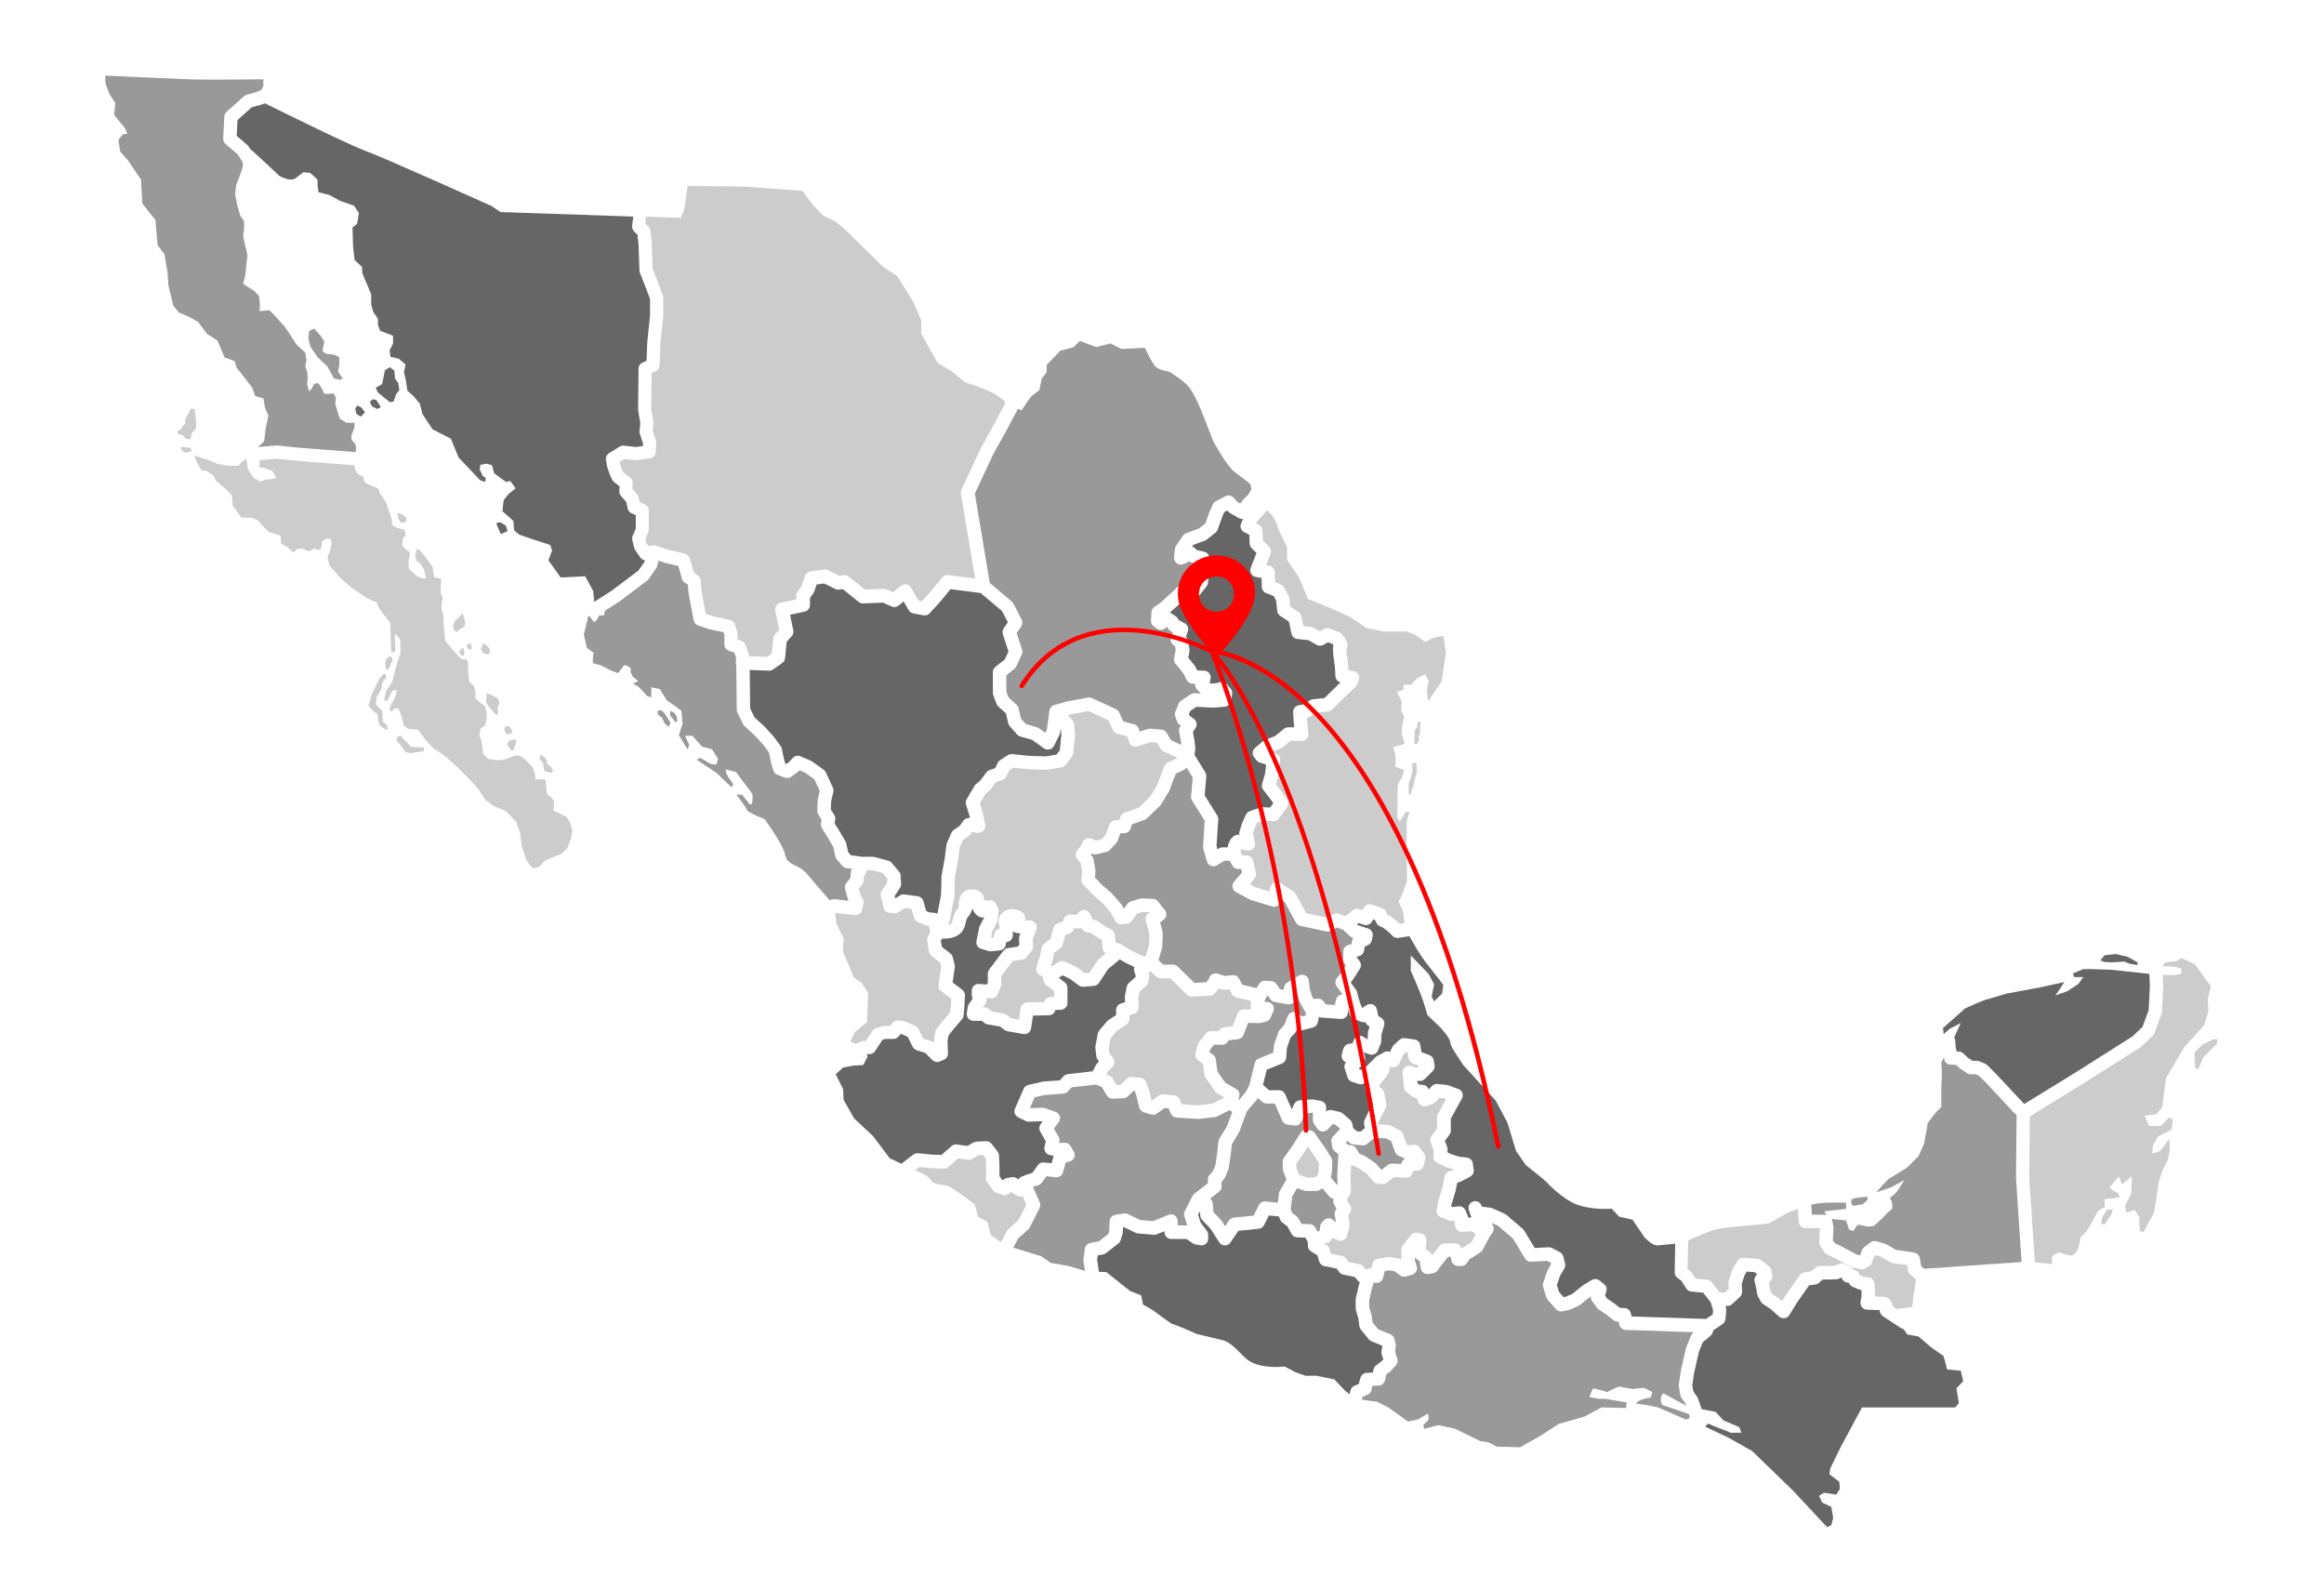 <?xml version="1.0" encoding="UTF-8"?>
<svg xmlns="http://www.w3.org/2000/svg" viewBox="0 0 512 350">
  <g id="Capa_1" data-name="Capa 1">
    <path d="M224.24,90.06s-.02.07-.04.1l-2.36,4.46-3.03,5.45-4.04,8.65,3.28,19.67,4.85,4.11c.15.13.27.28.36.45l1.82,3.52c.25.49.22,1.07-.1,1.52l-1,1.45,1.19,3.66c.11.36.09.74-.06,1.08l-1.22,2.63c-.1.21-.25.4-.43.54l-1.76,1.38v3.62l.49,1.29,1.76,1.58c.23.2.38.47.45.77l.52,2.27,1.08,1.22,2.42.69c.16.05.32.12.45.22l1.43,1.02.33-.66.57-4.21s.01-.03.01-.05c.02-.11.05-.21.09-.31.01-.03.02-.05.03-.08.05-.11.12-.22.2-.31.02-.02.04-.04.06-.06.04-.05.08-.09.13-.13.03-.03.07-.04.1-.07.03-.02.06-.04.09-.06.11-.07.23-.12.35-.16,0,0,0,0,0,0l2.84-.81s.09-.02.14-.03l4.46-.81c.3-.06.61-.02.88.11l5.27,2.43c.32.15.58.4.72.72l.92,2,2.37.63c.5.13.89.51,1.04,1l.18.59,1.81-.57c.18-.06.38-.07.56-.06l2.43.2c.48.04.9.31,1.15.71l.98,1.63,2.22,1.02s.02.01.03.02l-.1-.83-.39-2.14c-.07-.39.02-.78.24-1.11l.12-.17-.32-.25c-.22-.17-.38-.4-.48-.66l-.4-1.11c-.13-.35-.12-.73.02-1.07l.71-1.72c.11-.27.3-.51.55-.67l2.13-1.42c.26-.18.57-.26.89-.25l1.39.07-.88-.88c-.33-.33-.49-.8-.42-1.26l-.62-.03c-.54-.02-1.02-.34-1.26-.82l-.74-1.47-1.72-2.1c-.28-.34-.39-.79-.31-1.23l.35-1.76-.15-.9-.24-.15c-.59-.37-.84-1.09-.62-1.74l.39-1.13-.4-.21c-.19-.1-.36-.24-.49-.42l-.45-.6-.25.25c-.51.51-1.32.58-1.91.16l-.71-.51c-.41-.29-.65-.78-.62-1.29l.1-1.82c.03-.45.25-.86.62-1.12l1.35-.96,2.98-2.68,1.67-1.67c.45-.45,1.14-.56,1.71-.28l.55.27.61-.76.24-1.93v-1.56l-.66-.15c-.22-.05-.43-.15-.6-.29l-.13-.1c-.51.33-1.12.64-1.67.72-.46.06-.91-.08-1.24-.4-.33-.32-.49-.77-.44-1.23l.2-1.82c.03-.24.11-.47.25-.67l1.52-2.23c.17-.26.42-.45.71-.56l2.82-1.03,1.4-1.11.87-2.44s.02-.06.04-.1l.71-1.62c.14-.31.37-.56.67-.72l2.13-1.11c.6-.31,1.33-.18,1.78.32l.86.94.62.36.72-.92c.04-.05.08-.1.13-.15l.96-.93.66-1.2-.28-1.13s-1.89-1.49-3.51-2.7c-1.62-1.22-4.59-6.62-4.59-6.62l-2.7-6.89s-1.49-3.65-2.7-5.13c-1.22-1.49-4.32-3.38-4.32-3.38,0,0-2.43-.27-3.24-1.35s-2.16-3.92-2.16-3.92l-5.13.27-2.43-1.22-3.11.81-3.65-1.35-1.35,1.35-2.97.81-2.97,3.11v1.62l-1.08,1.35-.54,2.57-1.89,1.49-2.03,2.97-.81-.36Z" style="fill: #999; stroke-width: 0px;"/>
  </g>
  <g id="Capa_2" data-name="Capa 2">
    <path d="M142.27,49.33l.6.6c.24.24.39.55.42.88l.3,2.63s0,.08,0,.12l.19,5.62,1.22,3.11,1.02,2.76c.06.16.09.34.09.51v3.95c0,.05,0,.1,0,.15l-.61,5.87-.2,4.97c-.02.58-.38,1.09-.92,1.31l-.82.34-.09,7.9.48,2.8c.02.13.03.27.01.41l-.17,1.61.71,2.13c.06.17.08.36.07.54l-.1,2.03c-.04.71-.57,1.3-1.28,1.39l-2.94.41c-.12.02-.24.02-.36,0l-2.34-.25-1.06.64.03.22.44,1.33.32.71,1.54,1.19c.38.3.6.77.57,1.25l-.07,1.22,1.02,1.17c.16.19.28.41.33.65l.24,1.1,1.14.51c.54.24.88.77.88,1.35v4.25c0,.21-.04.41-.13.6l-.61,1.37.23.97.42.62.89-.15s0,0,.01,0c.11-.02.22-.02.33-.01.03,0,.05,0,.08.01.06,0,.13.01.19.03.02,0,.04.01.06.02.01,0,.03,0,.04,0l2.67.89,3.78.9c.53.12.94.52,1.09,1.05l.87,3.13.88.61c.37.25.6.66.63,1.1l.2,2.45.94,4.94,1.53.51,3.77.79c.52.11.95.5,1.11,1.01l.51,1.62c.04.14.07.29.07.44v1.26l.81.27c.43.14.77.47.92.89l.71,1.92c.06.15.08.3.09.46v.14s3.95.14,3.95.14l1.06-.74.34-3.38c.03-.31.16-.6.36-.83l.93-1.07-.86-4.14c-.17-.8.34-1.58,1.14-1.75l3.49-.76v-.83c0-.31.1-.61.28-.86l.88-1.24.74-2.22c.18-.54.65-.93,1.21-1l3.04-.4c.29-.04.59.01.86.14l2.42,1.21.96-.14c.4-.06.81.05,1.13.31l3.62,2.89,4.1-.18c.25,0,.47.04.68.13l1.38.63,1.72-1.43c.33-.28.78-.4,1.2-.32.43.07.8.33,1.02.71l1.68,2.86.76.14,1.88-2.04,2.57-3.17c.32-.4.83-.6,1.34-.54l5.92.76-3.12-18.7c-.05-.29,0-.6.12-.87l4.25-9.12s.03-.06.05-.09l3.04-5.47,2.2-4.15.04-.63-2.23-1.65-3.38-1.49-3.24-1.08-3.11-2.57-2.84-1.62-3.65-6.48v-2.97l-1.76-4.05-3.51-5.67-3.11-2.03-6.62-6.48s-3.51-3.78-5.54-4.32-5.54-5.94-5.54-5.94l-12.83-.95-12.56-.14-.68,5-.81,2.03-7.63-.26-.2,1.58Z" style="fill: #ccc; stroke-width: 0px;"/>
  </g>
  <g id="Capa_3" data-name="Capa 3">
    <path d="M45.49,73.47l2.43,1.55,1.55,3.71,2.23.81.41,1.42,1.55,1.96,1.89,2.43.68,1.89,1.82.54.34,2.09.74,1.62-.61,2.97-.34,2.77-1.36,1.23,4.04-.34c.09,0,.19,0,.28,0l4.86.51,12.37.95.07-.99-.13-.68-.88-1.08v-1.01l.34-.81.34-.95v-.95h-1.82l-1.42-.88-.47-1.42-.54-1.89.14-1.28-.47-.95-2.09.07-.41-.95-.88-1.42-.95.14s-.47,1.22-1.08,1.69l-.47-1.55.14-1.22-.07-1.42-.47-1.35.27-1.28-.27-1.76-1.82-1.62-2.63-3.98-2.43-2.7-1.01-1.01-2.16.2.07-1.28-.2-2.03-1.08-1.15-1.28-.81-1.15-.74.47-1.82s.41-4.05.47-4.32c.07-.27-.47-2.16-.47-2.16l-.47-2.3.2-1.35v-1.89l-.81-1.15-.68-2.3-.47-2.5.27-2.09.95-2.43.47-1.49-.04-1.04-1.06-1.66-2.7-2.32c-.35-.3-.54-.74-.51-1.2l.24-4.83c.02-.4.2-.77.49-1.03l3.85-3.44c.17-.15.37-.26.58-.32l1.74-.49,1.47-.54.47-.89v-1.49s-12.56.14-16.34,0c-3.78-.14-18.5-.81-18.5-.81l.07,1.76.88,2.36,1.28,1.89-.27,2.63,2.43,2.97.47,1.22-.95.07-1.01,1.28.41,2.57,1.69,1.89,2.9,4.32.27,5.2,2.9,3.65.47,5.54,1.49,1.96.68,3.92.2,2.84,1.08,4.59,1.22,1.49,2.3,1.01,1.96,1.08,1.89,2.57Z" style="fill: #999; stroke-width: 0px;"/>
  </g>
  <g id="Capa_4" data-name="Capa 4">
    <path d="M57.01,23.2s-.07.02-.1.03l-1.46.41-3.13,2.8-.17,3.49,2.32,1.99c.11.09.21.21.28.33l.34.53.88.77,5.61,5.2s1.42.81,2.43.81,1.49-.61,1.49-.61l1.35-1.01,1.49.14,1.62,1.49v1.28l.2,1.49,2.43.61,2.3,1.28,3.11,1.08,1.08,1.62-.41,2.36-1.01.81s.13,3.98.13,4.19.34,2.97.34,2.97l1.62,1.55.07,1.35,1.08,2.57.88,2.09v2.3l.47,1.62,1.01,1.49v1.28l.47,1.35,2.84,1.08s.07,1.62,0,1.82c-.07.2-.74,1.35-.74,1.35l.2,1.49,1.82.41,1.49,1.28-.34,1.76.41,1.69.34,2.3,1.35,1.22,1.42,1.69.54,2.23,2.23,3.38,4.05,2.09,1.69,4.12,2.7,2.84,2.03,2.16,1.08.41.2-.88-.68-.47-.68-1.42.14-1.01,1.35-.27,1.22.34.47,1.76,1.42,1.08,1.28.88.81-.27,1.22,1.62-.2.2-1.35,1.08-1.08,1.35-.27,2.43,2.43,2.16.13,2.03,1.08.95,3.11,1.08,3.78,1.22.41,1.22-.81,2.16,2.7,3.78,5.4-.27,1.76,3.24.24,2.39,3.81-2.43,5.94-4.48,1.33-1.92.09-.33c-.42-.05-.81-.27-1.05-.63l-1.11-1.62c-.1-.15-.18-.32-.22-.5l-.41-1.72c-.07-.31-.04-.64.09-.94l.68-1.54v-2.98l-.94-.42c-.43-.19-.74-.57-.84-1.03l-.32-1.45-1.17-1.34c-.25-.29-.39-.67-.36-1.06l.06-1.05-1.21-.94c-.19-.15-.34-.34-.44-.56l-.51-1.11s-.04-.1-.06-.14l-.51-1.52c-.03-.08-.05-.16-.06-.24l-.2-1.32c-.09-.59.18-1.18.69-1.49l2.33-1.42c.28-.17.6-.24.93-.21l2.65.29,1.54-.21.03-.52-.72-2.17c-.07-.2-.09-.41-.07-.62l.18-1.72-.47-2.73c-.01-.09-.02-.18-.02-.27l.1-9.02c0-.59.37-1.13.92-1.35l.84-.35.16-4.12.61-5.89v-3.61l-.92-2.49-1.31-3.31c-.06-.16-.1-.32-.1-.49l-.2-5.82-.24-2.06-.75-.75c-.32-.32-.48-.78-.42-1.23l.26-2.03-29.24-.99-2.03-1.35s-24.31-10.94-27.82-12.16c-2.87-.99-16.98-7.92-22.07-10.44l-1.33.48Z" style="fill: #666; stroke-width: 0px;"/>
  </g>
  <g id="Capa_5" data-name="Capa 5">
    <path d="M271.11,154.49c-.13.64-.67,1.13-1.32,1.18l-2.33.2c-.07,0-.13,0-.2,0l-3.67-.18-1.35.9-.32.77.06.18,1.09.85c.62.48.75,1.36.3,2.01l-.56.81.3,1.62.22,1.81c.01.11.01.22,0,.34l-.15,1.32,2.36,3.82c.17.27.24.59.22.91l-.36,4.17,2.78,4.44c.16.26.24.57.22.88l-.39,5.82.21.73.37-.22c.23-.14.49-.21.76-.21h1.1c.19-.94.6-2.04,1.55-2.57.31-.18.69-.24,1.04-.16-.05-.25-.04-.5.03-.74l.54-1.76c.02-.06.04-.13.07-.19l.81-1.76c.17-.36.47-.64.85-.78l2.3-.81c.18-.06.38-.09.57-.08l1.62.09.68-.94-.51-.77-1.7-2.22c-.29-.37-.38-.86-.24-1.32l.64-2.18.24-2.04-1.39-.44c-.28-.09-.53-.26-.71-.49l-.54-.68c-.5-.63-.41-1.54.2-2.06l1.76-1.49c.13-.11.27-.19.42-.25l2.21-.86,1.98-1.61c.26-.21.59-.33.93-.33h1.34l-.11-1.07-.14-2.22c-.05-.75.47-1.42,1.21-1.55l1.18-.21,1.37-.91c.21-.14.44-.22.69-.24l2.44-.22,3.55-3.48c-.63-.16-1.08-.7-1.12-1.35l-.13-2.22c-.42-2.56-.49-3.89-.33-4.65-.05-.07-.11-.15-.17-.22l-1.01-.4-1,.58c-.45.26-1.01.27-1.47.01l-1.89-1.06-2.39-.24c-.64-.06-1.17-.54-1.3-1.17l-.55-2.65-1.93-1.28c-.37-.24-.61-.64-.65-1.08l-.24-2.28-.54-1.01-1.64-.62c-.56-.21-.94-.73-.96-1.32l-.08-2.04-1.24-.21c-.44-.07-.82-.34-1.04-.73-.22-.39-.26-.85-.1-1.27l1.27-3.29-1.07-1.07c-.26-.26-.41-.61-.43-.98l-.09-1.97-1.11-.56c-.7-.35-1-1.18-.7-1.89l.44-1.05c-.32.05-.66,0-.96-.17l-1.92-1.11c-.13-.08-.25-.17-.35-.29l-.24-.27-.65.34-.48,1.1-1,2.79c-.09.26-.26.49-.48.66l-1.92,1.52c-.12.1-.26.17-.41.23l-2.59.95-.22.33c.14.05.27.13.4.23l.74.6,1.49.33c.68.15,1.16.75,1.16,1.45v2.84c0,.06,0,.12-.01.18l-.3,2.43c-.03.27-.14.53-.31.74l-1.62,2.03c-.44.54-1.19.71-1.82.4l-.67-.33-.97.97-2.97,2.68s0,0,.01,0l1.22.81c.14.09.26.21.36.34l.41.55,1.23.66c.64.34.94,1.1.7,1.79l-.43,1.23c.26.22.43.53.49.88l.3,1.82c.03.18.03.36,0,.53l-.27,1.34,1.38,1.69c.07.08.13.18.18.28l.42.84,1.56.06c.44.02.86.24,1.12.59.27.36.36.81.25,1.25l-.2.81.13.13.8.05c.35-.05.71-.12.96-.17.38-.23.86-.29,1.29-.15.43.14.78.49.94.9.13.15.31.33.45.47.35.35.5.85.4,1.34l-.3,1.52Z" style="fill: #666; stroke-width: 0px;"/>
  </g>
  <g id="Capa_6" data-name="Capa 6">
    <path d="M281.78,117.02s-.41-2.3-1.89-3.92c-.22-.24-.47-.49-.71-.73h0s-.05.07-.08.1l-2.44,2.76.65.33c.48.24.79.72.82,1.25l.11,2.26,1.35,1.35c.42.41.55,1.04.33,1.58l-.97,2.49.64.11c.69.11,1.21.7,1.24,1.4l.09,2.26,1.24.47c.34.13.61.37.78.68l.94,1.76c.09.17.15.35.17.55l.2,1.88,1.85,1.23c.32.22.55.55.63.93l.45,2.18,1.62.16c.2.02.4.08.58.18l1.42.8.89-.52c.39-.23.87-.27,1.3-.1l2.03.81c.21.08.4.21.55.38,1.4,1.55,1.3,2.36,1.26,2.66-.03.22-.1.43-.2.61,0,.63.18,2.2.38,3.42,0,.05.01.1.02.16l.07,1.13,1.14.2c.45.08.83.36,1.05.75.21.4.24.87.06,1.29l-.4.94c-.08.19-.2.35-.34.49l-2.43,2.3-2.67,2.67c-.24.24-.57.4-.91.43l-2.6.24-1.31.87c-.17.11-.36.19-.56.22l-.19.03.05.85.27,2.65c.04.42-.09.83-.37,1.14-.28.31-.68.49-1.1.49h-2.45l-1.75,1.42c-.12.1-.25.18-.4.23l-2.12.82.95.3c.68.21,1.11.88,1.02,1.59l-.4,3.38c0,.08-.03.16-.05.24l-.46,1.57,1.3,1.7,1.14,1.7c.34.51.33,1.19-.03,1.69l-1.76,2.43c-.3.41-.79.62-1.28.61l-2.14-.12-1.43.5-.51,1.1-.39,1.28.45,1.9c.12.5-.03,1.02-.39,1.39-.36.36-.88.52-1.39.39l-1.29-.3c-.05.22-.09.49-.11.75l.38.68h.95c.69,0,1.29.48,1.44,1.15l.61,2.63c.11.46-.01.93-.31,1.29l-1.04,1.23,1.29.69,3.03.92.23-.92c.12-.46.45-.84.89-1.02.44-.18.95-.13,1.35.13l2.84,1.82c.21.13.38.32.5.54l2.31,4.26,4.5.96,1.56-.78c.36-.18.79-.21,1.17-.07l1.44.52,1.58-1.29c.38-.31.89-.42,1.36-.27l.83.25.25-.51c.34-.67,1.12-.99,1.83-.73l2.23.81c.36.13.65.39.82.73l.35.71c1.06.5,2.08,1.4,2.7,2.02.36-.06.72-.11,1.06-.17l-.38-2.64-.95-2.16.81-1.49,1.08-3.11s-.13-7.7-.13-8.51v-4.46l.68-2.15h-.81l-1.35,2.15-.54-.81s0-6.08.14-7.16c.13-1.08.81-1.49.81-1.49l.54-1.89-1.89-.68v-1.89c0-.95-.54-2.43-.54-2.43l2.57-.81s-.81-1.89-.68-3.11c.13-1.22.54-2.84.54-2.84l-.68-1.35.14-2.03-1.08-2.03,1.49-.54v-1.08h1.62l1.49-1.49,1.62-.81.81,1.49-.41,2.03.27,2.43,2.97-4.32.95-6.35-.54-3.78-2.03.41-2.03.95-2.03-1.49-2.03-.81h-5.13l-3.78-.81-3.38-2.3-5.4-2.43-4.05-1.62s-1.49-3.65-1.62-4.05c-.14-.41-2.97-4.59-2.97-4.59v-2.84l-1.76-3.51Z" style="fill: #ccc; stroke-width: 0px;"/>
  </g>
  <g id="Capa_7" data-name="Capa 7">
    <path d="M173.49,189.48c.83,1,2.27,1.27,3.27,2.05,1.08.85,1.96,2.09,2.86,3.13,1.05,1.21,2.09,2.41,3.14,3.62l.75-.18c.17-.04.35-.05.53-.03l2.91.35h0c-.07-.12-.12-.25-.16-.38l-.61-2.23c-.12-.46-.02-.94.27-1.31l.92-1.15.07-1.15c.02-.3.13-.58.31-.82l-1.24-.16c-.37-.05-.7-.23-.94-.51l-1.22-1.42c-.16-.19-.27-.41-.32-.65l-.46-2.1-1.3-2.23-1.19-1.88c-.19-.3-.26-.65-.21-1l.13-.88-.73-1.16c-.16-.25-.24-.55-.22-.85l.1-2.33c0-.09.02-.18.04-.26l.4-1.74-1.15-2.53-2.08-1.5-1.2-.52-.1.11c-.07.08-.15.15-.23.21l-1.52,1.11c-.4.29-.93.37-1.4.19l-1.62-.61c-.44-.16-.77-.52-.9-.97l-.51-1.72s-.02-.08-.03-.12l-.44-2.11-1.18-1.61-1.83-2.02-2.38-2.18c-.14-.13-.25-.28-.33-.45l-1.22-2.53c-.09-.19-.14-.41-.15-.62l-.1-9.01-.03-.91c-.05-.15-.07-.31-.07-.48,0-.1.02-.2.04-.29l-.03-.89-.38-1.03-1.15-.38c-.6-.2-1.01-.77-1.01-1.4v-2.1l-.18-.58-3-.63c-.06-.01-.11-.03-.16-.04l-2.43-.81c-.51-.17-.89-.6-.99-1.13l-1.11-5.87c0-.05-.02-.11-.02-.16l-.15-1.83-.74-.51c-.28-.2-.49-.49-.58-.82l-.78-2.8-3-.71s-.08-.02-.13-.04l-1.23-.41-.31,1.2c-.04.17-.12.33-.22.47l-1.62,2.33c-.09.13-.2.24-.32.34l-6.18,4.66s-.06.05-.1.07l-3.05,1.94-.21,1.03h-1.08s-.81,2.03-1.35,1.22l-.75-1.07h-.27s-1.01,4.04-1.01,4.04l.68,2.97,1.49,1.08s-.27,1.22-.14,2.3l1.62.41,2.43,1.22,1.49.54,1.35-1.76s1.89.27,1.35,1.49l.54,1.08,1.22.95-1.22.54,1.22.68,2.03,2.16.81.14v-2.16l1.89.41,1.49,2.43,3.24,2.3.27,2.84-.81,2.57,1.89,3.11.41-.95-.95-2.03h1.62l2.16,2.43,2.16.54,1.35,2.16-.41,1.22-1.22-.14-2.3-1.35-.81.41,4.46,2.97,3.24,3.11.41-.68s-2.03-2.43-1.62-3.24l2.16.54,3.65,4.86s.27,2.57-.54,2.3l-1.76-2.16h-1.22s2.16,2.84,2.3,3.38c.14.54,3.92,2.03,3.92,2.03,1.57,2.24,3.07,4.4,4.21,6.85.29.62.35,1.71.82,2.27Z" style="fill: #999; stroke-width: 0px;"/>
  </g>
  <g id="Capa_8" data-name="Capa 8">
    <path d="M207.4,193.16c0-.08.01-.15.02-.23l.71-3.85.39-3.06c.02-.15.06-.29.12-.42l1.01-2.23c.11-.25.3-.47.53-.62l1.28-.86.75-1.08c.32-.46.87-.71,1.43-.62h.05s-.08-.4-.08-.4l-.79-2.56c-.12-.4-.07-.83.14-1.18l1.72-2.94c.09-.16.21-.29.35-.41l.87-.69,1.41-1.88c.18-.24.43-.42.72-.52l1.22-.41.54-1.15c.12-.25.3-.46.54-.61l1.72-1.11c.29-.18.63-.26.96-.23l3.79.4,3.65.1,2.32-.39.71-.92.35-3.39-.14-1.56-.14,1.06c-.02.16-.07.32-.14.46l-1.22,2.43c-.19.39-.55.67-.97.78-.42.1-.86.02-1.22-.23l-2.63-1.88-2.59-.74c-.27-.08-.51-.23-.7-.44l-1.62-1.82c-.16-.19-.28-.41-.34-.65l-.5-2.18-1.68-1.51c-.18-.16-.31-.36-.39-.58l-.71-1.87c-.06-.17-.1-.34-.1-.52v-4.61c0-.46.21-.88.57-1.17l2.05-1.6.82-1.78-1.24-3.8c-.14-.44-.07-.92.19-1.3l.91-1.32-1.28-2.47-4.71-3.98-6.65-.85-2.11,2.6-2.49,2.71c-.34.37-.85.55-1.35.45l-2.23-.41c-.42-.08-.79-.33-1.01-.71l-1.14-1.94-1.09.91c-.44.36-1.04.45-1.56.21l-1.91-.86-4.31.19c-.37.01-.71-.1-.99-.32l-3.55-2.84-.78.11c-.3.04-.6,0-.87-.14l-2.43-1.21-1.67.22-.52,1.55c-.05.14-.11.27-.2.39l-.74,1.03v1.55c0,.7-.49,1.3-1.17,1.45l-3.22.7.71,3.43c.09.46-.03.93-.34,1.28l-1.11,1.26-.36,3.58c-.04.43-.27.82-.62,1.07l-2.03,1.42c-.25.17-.55.27-.85.27-.02,0-.03,0-.05,0l-4.24-.15.1,8.45.95,1.98,2.22,2.04s.07.06.1.1l1.93,2.13s.06.08.09.12l1.42,1.93c.13.17.21.37.26.58l.49,2.37.28.96.18.07.75-.55.71-.79c.43-.48,1.11-.63,1.7-.38l2.33,1.01c.1.04.19.09.28.16l2.53,1.82c.21.15.38.35.48.59l1.52,3.34c.13.29.17.63.1.94l-.48,2.1-.08,1.74.77,1.23c.19.3.26.65.21.99l-.13.88.93,1.46,1.45,2.47c.08.13.14.28.17.43l.43,1.96.6.7,2.58.32h2.24c.13,0,.26.02.38.05l3.04.81c.29.08.56.24.75.48l1.62,1.92c.21.24.33.55.35.87l.1,1.82c.02.31-.07.63-.24.89l-1.17,1.79.13.54,1.04-.65c.3-.19.65-.26.99-.22l2.94.4c.58.08,1.06.5,1.22,1.06l.62,2.17.75.33,1.07.08c.24.02.45.11.65.22l.8-4.17.1-3.93Z" style="fill: #666; stroke-width: 0px;"/>
  </g>
  <g id="Capa_9" data-name="Capa 9">
    <path d="M244.79,204.73c.45.22.75.66.81,1.16l.19,1.7c.34.09.62.17.87.26.19.04.37.12.54.23.17.09.32.2.43.32.39.25,1.07.66,1.66,1.01l2.51,1.21.63-.06.68-2.24c.07-1.01.13-2.18.11-2.56-.17-.58-.6-2.23-.79-2.98-.18-.71.18-1.45.85-1.73h.03s-.09-.13-.09-.13l-1.49-.06-1.22.39-1.23,1.65c-.25.34-.63.55-1.05.59l-1.11.1c-.61.05-1.17-.26-1.45-.79l-.93-1.77-1.84-2.12-2.04-1.75s-.07-.07-.11-.1l-2.13-2.23c-.3-.31-.45-.75-.4-1.18l.18-1.72-.31-1.77-.79-1.03c-.43-.56-.41-1.35.06-1.88l.6-.68.63-1.17c.36-.67,1.18-.96,1.89-.66l.97.42,1.22-.29.91-.97.81-2.25c.2-.56.72-.95,1.31-.98l.9-.05.2-.64c.14-.45.48-.8.92-.96l3.14-1.11,2.47-2.38,1.64-2.65.76-2.09.83-2.07c.14-.35.41-.64.76-.8l1.96-.89.06-.07-.38-.23-2.56-1.18c-.27-.13-.5-.33-.65-.58l-.82-1.37-1.39-.12-2.96.93c-.38.12-.79.08-1.14-.11-.35-.19-.61-.5-.72-.88l-.37-1.23-2.24-.6c-.43-.11-.78-.41-.96-.81l-.99-2.14-4.35-2.01-3.92.71-.59.17.99,1.19c.19.23.31.51.33.81l.2,2.23c0,.09,0,.19,0,.29l-.4,3.95c-.03.27-.13.53-.3.75l-1.32,1.72c-.23.3-.56.5-.93.56l-3.04.51c-.09.02-.19.03-.28.02l-3.85-.1s-.08,0-.12,0l-3.33-.35-.93.6-.63,1.34c-.17.37-.49.65-.87.77l-1.39.46-1.24,1.66c-.08.1-.16.19-.26.27l-.8.64-1.26,2.14.62,2.01s.03.1.04.15l.51,2.53c.09.47-.05.96-.38,1.31-.33.35-.8.52-1.29.45l-1.22-.17-.39.56c-.11.15-.24.29-.4.39l-1.17.78-.75,1.64-.38,2.92-.7,3.81-.1,3.94c0,.08-.01.16-.03.24l-1.01,5.27c-.02.1-.05.21-.09.3l-.28.64c.26-.05.48-.12.64-.24.19-.14.26-.35.41-.99.11-.48.23-1.02.53-1.57.2-.38.43-.66.6-.86.2-.24.22-.27.24-.38,0-.06-.01-.15-.02-.24-.03-.3-.06-.7.04-1.15.42-1.83,1.56-2.61,3.48-2.36,1.61.21,2.01,1.59,2.14,2.42.36-.02.72-.04,1.07-.07.61-.04,1.18.27,1.45.81l.4.81c.13.25.18.54.15.82l-.2,1.92c-.02.19-.07.37-.16.53l-1.02,1.94-.29,1.42h.05s.5-.04.5-.04l.12-.71c.11-.65.63-1.14,1.27-1.22,0-.18.02-.34.02-.44-.01-.04-.03-.08-.05-.12-.15-.38-.45-1.17-.04-2.06.39-.83,1.15-1.42,2.09-1.63,1.07-.23,2.27.06,3.07.75.37.32.56.8.51,1.29l-.04.38h1.1c.49,0,.94.24,1.22.64.28.4.34.91.17,1.36l-.8,2.14.08,1.62c.02.38-.11.75-.35,1.03l-1.11,1.32c-.23.27-.56.46-.91.51l-2.13.32-2.48,3.28v1.73c0,.19-.04.39-.11.56l-.71,1.72c-.24.59-.86.96-1.47.91l-1.01-.07v.03c.12.41.05.85-.19,1.21l-.56.84h.34c.36,0,.71.13.98.37l.59.53,2.62.44c.22.04.43.12.62.26l1.15.82,1.62.29.38-2.55c.11-.71.71-1.25,1.43-1.26l3.75-.08.06-.16c.2-.56.73-.95,1.32-.97l.82-.04v-1.21l-1.76-1.38c-.28-.22-.47-.53-.54-.88l-.18-.89-.77-.47c-.58-.35-.84-1.05-.64-1.7l.88-2.82.19-1.3c.05-.38.25-.72.56-.96l1.44-1.12.68-2.46c.13-.48.51-.87.99-1.02l.99-.31.33-.72c.25-.55.78-.88,1.41-.86l1.43.06.34-.47c.3-.42.81-.64,1.32-.6.52.04.97.35,1.2.81l.65,1.31c1.04.17,1.33.46,1.5.63.25.25,1,.74,1.42.98l1.13.56Z" style="fill: #ccc; stroke-width: 0px;"/>
  </g>
  <g id="Capa_10" data-name="Capa 10">
    <path d="M261.22,169.29c-.13.14-.29.25-.47.33l-1.69.77-.59,1.47-.79,2.18c-.04.1-.08.19-.13.27l-1.82,2.94c-.06.1-.14.2-.23.29l-2.84,2.73c-.15.15-.34.26-.54.33l-2.74.97-.29.91c-.18.59-.72,1-1.34,1.04l-.94.05-.58,1.61c-.07.19-.17.36-.31.51l-1.42,1.52c-.2.21-.46.36-.74.43l-2.13.51c-.31.07-.63.04-.93-.08l-.17-.07-.07.12c-.03.06-.07.11-.1.16l.28.36c.15.19.24.41.29.65l.4,2.33c.02.14.03.27.01.41l-.13,1.24,1.6,1.68,2.07,1.78c.05.05.11.1.15.15l2.03,2.33c.08.09.14.18.19.28l.35.67.8-1.07c.19-.25.44-.43.74-.52l1.93-.61c.16-.05.34-.08.51-.07l2.43.1c.43.02.83.22,1.1.56l1.52,1.92c.24.31.35.7.31,1.1-.05.39-.25.75-.56.99l-.8.62c.23.89.44,1.66.48,1.8.08.26.19.58-.03,3.71,0,.11-.03.22-.06.32l-.75,2.47,1.04.99h2.14c.39,0,.76.15,1.03.42l3.69,3.6,2.65-.14c.22-.28.43-.54.56-.73.13-.7.77-1.23,1.49-1.23.27,0,.54.08.77.21.28.09.79.24,1.28.37l1.65-.17c.61-.06,1.18.25,1.47.78l.7,1.33,3.1.73.65-.97c.3-.45.8-.71,1.35-.65l1.32.1c.45.03.85.27,1.11.64l.76,1.11.8.14.12-.6c.08-.41.33-.76.69-.98l2.53-1.52c.43-.26.97-.28,1.42-.06.45.23.76.67.81,1.17l.19,1.78.52,1.65.3.57.98-.05c.52-.02,1.02.22,1.31.66l.41.61,1.41.1c.22.01.42.03.61.04.07-.34.16-.74.27-1.2.16-.66.76-1.12,1.43-1.12l-1.3-1.81c-.39-.54-.37-1.27.05-1.79l1.17-1.46.83-1.3-.3-.4c-.19-.26-.3-.57-.3-.89v-1.82c0-.68.46-1.27,1.12-1.44l.69-.17.14-.78c.04-.22.13-.43.26-.61l-.16-.05c-.21-.07-.4-.18-.56-.33l-1.5-1.41-1.34-.49-1.46.73c-.3.15-.65.19-.97.12l-5.67-1.22c-.42-.09-.79-.36-.99-.74l-2.45-4.53-.78-.5-.11.43c-.1.39-.35.73-.71.93-.35.2-.77.25-1.16.13l-4.66-1.42c-.09-.03-.18-.06-.27-.11l-3.04-1.62c-.39-.21-.67-.59-.76-1.03-.08-.44.04-.89.32-1.23l1.75-2.07-.18-.76h-.64c-.54,0-1.03-.29-1.29-.76l-.59-1.06h-1.15l-1.67,1c-.39.24-.88.28-1.31.11-.43-.17-.75-.53-.88-.97l-.81-2.84c-.05-.16-.06-.33-.05-.51l.37-5.6-2.79-4.46c-.17-.27-.25-.59-.22-.91l.36-4.17-1.36-2.19-.2.21Z" style="fill: #999; stroke-width: 0px;"/>
  </g>
  <g id="Capa_11" data-name="Capa 11">
    <path d="M207.37,213.01l-.22-.94-1.92-1.5c-.29-.23-.48-.55-.55-.91l-.41-2.33c-.05-.3-.01-.61.12-.88l.57-1.22-.38-1.31-.29-.02c-.17-.01-.33-.05-.48-.12l-1.62-.71c-.4-.18-.71-.53-.83-.95l-.54-1.91-1.45-.2-1.47.93c-.28.18-.61.25-.94.22l-1.01-.1c-.63-.06-1.15-.51-1.29-1.13l-.61-2.53c-.09-.4-.02-.81.2-1.15l1.25-1.92-.05-.85-1-1.19-2.4-.64h-1.05l-.18.58c-.07.23-.2.44-.37.61l-.11.11-.07,1.06c-.02.3-.13.59-.32.83l-.75.93.36,1.31.5.84c.19.32.26.7.18,1.07l-.3,1.42c-.16.74-.84,1.24-1.61,1.16l-4.33-.5.24,2.27,1.62,3.38-.13,2.97,2.43,5.67,1.76,1.22,1.35,2.16-.27,6.35-2.7,2.3-.95,2.03,1.12.51,1.29-.53c.19-.08.38-.12.6-.11h.39s1.47-2.24,1.47-2.24c.19-.29.47-.5.8-.6l1.32-.4c.14-.04.29-.07.43-.07h1.33l.57-.68c.33-.4.84-.6,1.36-.52l1.32.2c.14.02.28.06.41.13l1.92.91c.3.14.54.38.69.68l1.04,2.07,1.63.52c.23.07.43.2.6.36l.12.12-.02-.55c0-.11,0-.22.02-.32l.3-1.62c.04-.23.14-.44.28-.63l1.32-1.72,1.67-1.94.16-1.66.06-1.37-2.21-1.66c-.43-.33-.65-.86-.58-1.4l.57-3.87Z" style="fill: #ccc; stroke-width: 0px;"/>
  </g>
  <g id="Capa_12" data-name="Capa 12">
    <path d="M198.55,256.36l2.64-2.04c.3-.23.68-.34,1.05-.3l3.04.3,2.15.07,2.19-1.94c.33-.29.77-.42,1.19-.36l2.32.33,1.28-.75c.21-.12.44-.19.68-.2l2.13-.1c.5-.02.95.19,1.25.58l1.32,1.72c.18.24.29.52.3.82l.1,1.92v2.65s.7.97.7.97l.05-.05c.22-.25.52-.42.85-.48l1.11-.2c.54-.1,1.07.1,1.41.52,0,0,0,0,.01-.01.07-.13.17-.24.28-.34.02-.02.04-.03.06-.05.1-.08.21-.16.33-.21.02,0,.03,0,.05-.02,0,0,.01,0,.02-.01l1.32-.51s.08-.03.12-.04l.92-.26,1.22-1.71c.31-.43.82-.66,1.36-.61l1.69.17.45-1.62-.88-.19c-.39-.08-.72-.32-.94-.65-.21-.33-.28-.74-.2-1.12l.28-1.26-1.23-2.13c-.29-.51-.26-1.14.08-1.61l.45-.61-.19-.06-2.87.09c-.24,0-.49-.05-.71-.16l-1.62-.81c-.71-.35-1.01-1.2-.69-1.92l1.92-4.36c.19-.43.57-.74,1.03-.85l3.14-.71c.07-.02.15-.03.22-.03l3.57-.26.82-.89c.24-.26.56-.42.91-.47l5.51-.63.75-1.43c.06-.12.14-.22.22-.32l.4-.43-.31-.44c-.15-.21-.24-.44-.27-.7l-.2-1.82c-.02-.14-.01-.29.02-.43l.51-2.73c.05-.25.16-.49.33-.69l1.72-2.03c.09-.11.2-.2.32-.28l1.66-1.08v-1.12c0-.65.43-1.23,1.06-1.42l.92-.28-.05-1.18c0-.12,0-.25.03-.37l.4-1.92c.07-.31.23-.59.47-.8l1.44-1.28.05-.26-.3-.97c-.1-.33-.07-.67.04-.97l-2.01-.97s-.07-.03-.1-.05c-.47-.27-.86-.5-1.21-.71l-.15.18c-.06.07-.12.14-.19.19l-2.16,1.78-2.01,3.05c-.25.38-.66.62-1.11.66l-2.33.2s-.09,0-.13,0c-.32,0-.63-.1-.89-.3l-1.91-1.43-1.65-.79-.84.54,1.34,1.05c.36.28.57.71.57,1.17v3.34c0,.79-.62,1.44-1.41,1.48l-1.24.06-.07.19c-.21.57-.75.96-1.36.97l-3.51.07-.42,2.82c-.06.4-.28.75-.6.98s-.73.32-1.12.26l-3.44-.61c-.22-.04-.42-.13-.6-.25l-1.14-.81-2.7-.45c-.27-.05-.53-.17-.74-.35l-.49-.44h-1.87c-.43,0-.84-.19-1.12-.52-.28-.33-.4-.76-.34-1.19l.2-1.32c.03-.21.11-.42.23-.6l.84-1.26-.13-.46c-.03-.13-.05-.26-.05-.39v-.91c0-.41.17-.8.47-1.08.3-.28.71-.43,1.11-.39l1.77.13.19-.46v-1.94c0-.32.11-.64.3-.9l3.13-4.14c.23-.31.58-.52.97-.58l2.18-.32.37-.44-.07-1.34c-.01-.2.02-.41.09-.6l.2-.54-.83-.11c-.31-.04-.59-.18-.8-.38l-.05,1.01c-.04.77-.67,1.38-1.44,1.4l-.1.59c-.11.66-.64,1.16-1.31,1.23l-1.92.2c-.2.02-.4,0-.6-.06l-1.62-.51c-.73-.23-1.16-.97-1.01-1.71l.61-2.94c.03-.14.07-.27.14-.39l.98-1.88s-.06.01-.08.02c-1.28.21-2.23-1.05-2.55-1.95,0-.02-.02-.05-.02-.07,0,.08-.02.16-.04.24-.18.83-.59,1.33-.86,1.65-.12.14-.2.24-.26.36-.11.21-.18.5-.25.84-.19.81-.44,1.91-1.55,2.73-1.16.85-2.58.88-3.73.9l-.23.48.23,1.31,1.88,1.47c.27.21.45.5.53.83l.41,1.72c.04.18.05.37.02.55l-.48,3.28,2.13,1.6c.39.29.61.76.59,1.25l-.1,2.23-.21,2.2c-.03.31-.15.6-.35.83l-1.92,2.23-1.05,1.37-.21,1.11.1,2.77c.02.6-.33,1.16-.88,1.4l-.91.4c-.56.25-1.22.13-1.65-.31l-1.57-1.57-1.89-.6c-.38-.12-.7-.39-.88-.75l-1.09-2.18-1.27-.6-.28-.04-.48.57c-.28.34-.7.53-1.14.53h-1.8l-.59.18-1.63,2.49c-.28.43-.74.7-1.28.67l-.57-.02.21.53-.95,1.89-2.3.14-2.16.41-1.62,1.49,1.62,3.24.13,2.43,2.3,4.05,4.19,3.92,3.65,4.86s1.43.66,2.53,1.18Z" style="fill: #666; stroke-width: 0px;"/>
  </g>
  <g id="Capa_13" data-name="Capa 13">
    <path d="M242.75,207.02l-.5-.25c-.28-.16-1.23-.72-1.87-1.27-.18-.04-.47-.07-.72-.09-.52-.04-.98-.35-1.21-.81l-.08-.15c-.16.05-.32.07-.49.06l-1.23-.06-.19.41c-.18.38-.5.67-.9.79l-.85.27-.6,2.16c-.08.31-.27.58-.52.77l-1.35,1.05-.12.83c-.01.08-.03.16-.05.23l-.57,1.83h.34l1.35-.88c.43-.28.98-.32,1.44-.09l2.53,1.21c.09.04.17.09.25.15l1.57,1.18,1.05-.09,1.73-2.64c.08-.12.18-.23.29-.33l1.55-1.28c-.36-.24-.61-.62-.66-1.06l-.22-1.93Z" style="fill: #ccc; stroke-width: 0px;"/>
  </g>
  <g id="Capa_14" data-name="Capa 14">
    <path d="M244.03,236.09l-.28.54.66.28c.29.12.53.34.69.61l.87,1.46.89-.04,1.42-1.34c.32-.3.75-.44,1.18-.4l1.82.2c.57.06,1.05.45,1.23.98l.71,2.03c.02.05.03.1.05.16l.42,1.81.11.03,1.53-1.09c.29-.21.64-.3.99-.27l2.33.2c.55.05,1.02.39,1.24.9l.46,1.08,3.61.24,3.15-.36,2.67-1.34-1.57-.9c-.19-.11-.35-.26-.47-.43l-2.13-3.04c-.14-.19-.22-.42-.26-.65l-.32-2.42-1.12-.84c-.49-.37-.7-.99-.54-1.58l.51-1.82c.05-.19.14-.37.26-.52l1.52-1.93c.29-.37.72-.58,1.22-.56l1.6.07.15-.22c.24-.36.63-.6,1.07-.65l1.84-.2,1.09-2.81c.23-.58.8-.99,1.42-.94l1.54.05c-.02-.09-.03-.19-.03-.29v-1.52s.02-.09.02-.13l-3.23-.76c-.42-.1-.77-.37-.97-.75l-.55-1.04-.93.1c-.19.02-.37,0-.55-.04-.3-.08-.59-.16-.84-.23-.24.32-.53.67-.87,1.08-.26.31-.65.5-1.06.53l-3.95.2c-.43.02-.81-.13-1.11-.42l-3.72-3.63h-2.13c-.38,0-.75-.15-1.02-.41l-1.23-1.17-.37.27.09.31c.07.23.08.47.04.7l-.2,1.11c-.06.33-.23.62-.47.84l-1.46,1.3-.27,1.26.09,2.14c.03.68-.4,1.29-1.05,1.48l-.97.29v.82c0,.5-.25.97-.67,1.24l-2.15,1.4-1.33,1.56-.4,2.13.14,1.22.79,1.1c.41.57.36,1.35-.12,1.86l-1.08,1.17Z" style="fill: #ccc; stroke-width: 0px;"/>
  </g>
  <g id="Capa_15" data-name="Capa 15">
    <path d="M272.32,239.82c.57.33.86,1,.7,1.64l-.18.72.12.1,1.53-1.8.76-1.51,1.18-4.8c.11-.46.44-.85.89-1.02l3.2-1.28.13-1.52c.01-.12.04-.24.08-.36l.91-2.63c.07-.19.17-.37.31-.52l1.02-1.11.71-1.86c.16-.43.52-.76.96-.89.44-.13.92-.05,1.29.23l.95.7.75-.2.11-.55-.51-.82s-.02-.03-.02-.05c0-.01-.01-.02-.02-.03l-.81-1.52c-.04-.08-.08-.16-.11-.25l-.59-1.85h-.02s-.28,1.4-.28,1.4c-.16.79-.93,1.31-1.71,1.17l-2.84-.51c-.39-.07-.74-.29-.96-.62l-.58-.84-.51.76-.22.67.67.03c.48.02.93.28,1.18.69.26.41.3.92.11,1.37l-.61,1.42c-.18.43-.55.74-1,.85l-1.22.3c-.13.03-.26.05-.4.04l-2.3-.07-1.04,2.67c-.2.51-.67.87-1.22.94l-2.05.23-.22.34c-.29.43-.75.67-1.29.66l-1.68-.07-.87,1.1-.16.56.81.61c.32.24.53.59.58.99l.36,2.68,1.73,2.47,2.35,1.36Z" style="fill: #999; stroke-width: 0px;"/>
  </g>
  <g id="Capa_16" data-name="Capa 16">
    <path d="M295.97,231.02c.15-.59.65-1.04,1.25-1.11l.75-.09.28-.71c.16-.41.5-.72.92-.86.42-.14.88-.08,1.25.16l.88.56.08-1.52c0-.12.03-.23.06-.34l.29-.98-.3-.2c-.29-.19-.5-.48-.6-.82-.3.08-.62.07-.92-.04l-1.62-.61c-.41-.15-.73-.48-.87-.88l-.49-1.36c0,.05-.02.1-.03.15.05.18.07.39.06.65-.03.88-.85,1.56-1.73,1.41-.41-.04-2.37-.17-4.12-.29-.19-.01-.37-.07-.54-.15l-.24,1.19c-.11.56-.53,1-1.08,1.14l-2.33.61c-.41.11-.85.03-1.2-.2l-.12.31c-.07.18-.17.34-.3.48l-1.01,1.09-.75,2.17-.19,2.25c-.05.56-.4,1.04-.93,1.25l-3.35,1.34-.82,3.35,1.34,1.17h2.18c.59,0,1.12.35,1.36.88l1.47,3.36.47-1.11c.22-.51.7-.86,1.25-.9l2.63-.2c.13-.01.26,0,.39.02l1.62.3c.7.13,1.21.74,1.21,1.46v.89c.35-.3.83-.42,1.29-.31l1.72.4c.24.05.45.17.64.33l1.62,1.42c.24.21.41.49.47.8l.21.99.06.06.73.64.81.09.96-.77-.15-.99c-.04-.29,0-.59.13-.86l.88-1.82.86-1.67-.28-1.4s-.07-.07-.11-.1c-.68-.63-1.65-1.56-1.07-3.25l-.36.22c-.37.23-.83.29-1.25.15l-1.52-.51c-.45-.15-.8-.51-.94-.96l-.61-1.92c-.15-.48-.05-1.01.27-1.39-.26-.1-.49-.27-.66-.5-.26-.36-.35-.81-.25-1.24l.3-1.22Z" style="fill: #666; stroke-width: 0px;"/>
  </g>
  <g id="Capa_17" data-name="Capa 17">
    <path d="M319.46,229.52c.14-.68-2.03-3.11-2.03-3.11l-2.97-2.84s-.54-2.03-1.22-3.92c-.68-1.89-2.43-5.81-2.43-5.81v-3.38l3.92,4.05,1.22,2.3-.54,2.7.54,1.08,1.76-1.76.27-1.89s-1.76-2.3-3.78-4.86c-1.27-1.61-2.76-4.18-3.68-5.87-.81.12-1.63.25-2.44.37-.08.01-.15.02-.23.02-.42,0-.82-.18-1.1-.49-.62-.69-1.87-1.8-2.55-2-.4-.11-.73-.39-.92-.76l-.34-.69-.43-.16-.22.44c-.32.64-1.06.96-1.75.76l-1.27-.38-.31.26.25.23,2.21.71c.73.23,1.16.98.99,1.73l-.2.91c-.1.46-.42.85-.86,1.04l-.68.29-.16.93c-.1.58-.53,1.04-1.1,1.18l-.5.12v.17l.62.82c.37.49.4,1.16.06,1.68l-1.42,2.23s-.06.09-.09.13l-.51.64,1.17,1.62c.11.15.19.32.23.51l.39,1.55.65,1.82.24.09.78-.56c.41-.29.94-.36,1.41-.17.47.18.81.59.91,1.09l.28,1.42.71.47c.54.36.78,1.03.6,1.66l-.56,1.86-.09,1.65c0,.16-.04.32-.1.47l-.61,1.52c-.3.74-1.13,1.11-1.87.84l-1.3-.46s-.02.03-.02.05c.11.16.19.35.24.55.29,1.46-.16,2.01-.31,2.2-.19.23-.43.39-.69.49-.05.05-.12.12-.2.19l.13.4.14.05,1.39-.86,2.01-2.01c.1-.1.22-.19.35-.26l1.52-.81c.38-.2.83-.23,1.23-.08l.04.02.52-1.1c.08-.17.2-.33.34-.45l1.22-1.11c.33-.3.77-.44,1.21-.37l2.13.3c.64.09,1.15.59,1.25,1.22l.26,1.57,1.72.62c.5.18.86.61.96,1.13l.2,1.11c.09.48-.07.97-.41,1.31l-1.72,1.72c-.28.28-.65.43-1.05.43h-.66l.05.47.46.36.78.06c.6.05,1.1.45,1.29,1.02l.61-.71c.32-.37.79-.56,1.27-.51l2.03.2c.12.01.24.04.36.08l2.23.81c.41.15.73.47.88.87.15.41.12.86-.09,1.24l-2.45,4.43v2.66c0,.32-.1.63-.3.89l-1.02,1.36.5,1.25c.08.2.12.42.1.64l-.04.62.93.44,1.69.53,1.68.19c.67.08,1.21.59,1.3,1.26l.2,1.42c.09.62-.22,1.23-.78,1.52l-1.92,1.01c-.07.04-.15.07-.22.09l-.7.24-.34,1.69s-.02.09-.03.13l-.89,2.96-.08.46.27.11,1.34-.16c.65-.07,1.29.29,1.54.9l.51,1.21c.05.12.08.25.1.38l.7-.06-.56-1.58c-.27-.77.13-1.62.91-1.89.78-.27,1.62.13,1.89.91l.08.24c.09,0,.17,0,.26,0l1.62.2c.14.02.29.06.42.12l2.73,1.22c.13.06.26.14.36.23l3.65,3.14c.12.1.22.22.3.36l2.28,3.8,3.06-.16c.27-.01.53.04.77.17l1.72.91c.36.19.63.53.74.93l.4,1.52c.1.38.05.79-.15,1.13l-.94,1.6-.71,2.04.47,1.55,1.03,1.15.43-.09,1.51-.67,2.38-1.91c.06-.04.11-.08.17-.12l1.72-1.01c.53-.31,1.19-.26,1.68.12l1.01.81c.48.38.67,1.02.49,1.6l-.28.91.52.71,1.71,1.17,1.09.86h.91c.69,0,1.29.48,1.45,1.16l.16.7,16.41.55,1.46-.97.1-.93-.54-1.78-1.66-2.12-2.61-.24c-.46-.04-.87-.29-1.11-.68l-1.06-1.69-.88-.64c-.39-.28-.62-.74-.61-1.23l.12-6.3c-1.35.13-3.15.3-3.87.38-1.22.14-2.97-1.89-2.97-1.89l-2.57-3.78-2.97-.68-1.62-1.76s-3.92.41-7.43-.81-7.02-5.13-7.02-5.13l-1.76-1.49-2.7-2.16-2.16-3.11-1.89-6.21-2.57-4.86-7.16-7.83-1.76-2.7s-1.22-1.76-1.08-2.43Z" style="fill: #666; stroke-width: 0px;"/>
  </g>
  <g id="Capa_18" data-name="Capa 18">
    <path d="M218.3,272.07l2.23,1.55,1.31-2.45c.08-.15.19-.29.31-.4l2.25-2.04,1.71-3.37-.82-1.85c-.1.02-.2.05-.3.05-.06,0-.11,0-.16,0-.86-.1-1.59-.61-2.12-1.09l-.25.29c-.4.46-1.04.63-1.61.42l-1.42-.51c-.29-.1-.54-.29-.71-.54l-1.22-1.72c-.18-.25-.27-.55-.27-.85v-3.04l-.07-1.39-.57-.74-.99.05-1.41.83c-.29.17-.63.24-.96.19l-2.16-.31-2.12,1.88c-.28.25-.63.4-1.03.37l-2.84-.1-2.55-.25-.91.7c.98.41,1.95.85,2.76,1.42.48.34.81,1.06,1.28,1.32,1.07.61,2.38.33,3.48.87.83.41,1.77,1.18,2.56,1.69,1.07.69,2.07,1.53,3.09,2.28l.68,2.7,2.03,1.08.81,2.97Z" style="fill: #ccc; stroke-width: 0px;"/>
  </g>
  <g id="Capa_19" data-name="Capa 19">
    <path d="M238.71,277.58c-.02-.14-.02-.28,0-.42l.3-2.13c.09-.63.57-1.13,1.2-1.25l1.87-.34,2.08-1.62.21-.69.09-2.14c.03-.7.55-1.29,1.25-1.4l1.92-.3c.29-.05.6,0,.87.13l2.69,1.3,2.82.25,3.42-1.38c.46-.19.97-.13,1.38.14.41.28.65.74.65,1.23v.95h2.11l-.65-2.02c-.12-.37-.09-.78.09-1.13l1.72-3.34s0-.01.01-.02c.06-.11.13-.21.21-.3.02-.02.05-.04.07-.06.04-.04.07-.08.12-.11l2.97-2.29v-.89c0-.37.14-.72.38-.99l.74-.82.54-1.32.38-2.56.3-2.68c.02-.21.09-.42.21-.6l1.65-2.71,1.17-3.16c-.15-.06-.29-.14-.41-.25l-.16-.14-2.75,1.38c-.16.08-.32.13-.49.15l-3.55.4c-.06,0-.11,0-.17,0-.03,0-.06,0-.1,0l-4.66-.3c-.56-.04-1.05-.39-1.27-.9l-.46-1.1-.9-.08-1.68,1.2c-.38.27-.86.35-1.3.21l-1.62-.51c-.5-.16-.88-.57-1-1.08l-.59-2.55-.37-1.07-.22-.02-1.32,1.25c-.26.24-.6.39-.95.4l-2.33.1c-.57.02-1.06-.26-1.34-.73l-1.07-1.81-1.32-.57-5.34.6-.85.92c-.26.28-.61.44-.98.47l-4.04.3-2.3.52-1.05,2.38h.02s2.77-.08,2.77-.08c.18-.02.36.02.53.08l2.33.81c.44.15.79.51.93.96.14.45.06.93-.22,1.31l-1.05,1.45,1.04,1.8c.19.32.24.7.16,1.06l-.07.3,1.16-.07c.55-.03,1.09.25,1.37.73l.71,1.22c.23.39.27.87.1,1.29-.17.42-.52.75-.96.87l-.93.27-.59,2.14c-.19.7-.86,1.15-1.58,1.08l-2.08-.21-1.02,1.43c-.19.27-.48.47-.8.56l-1.15.33,1.51,3.41c.18.41.17.88-.03,1.27l-2.15,4.24c-.08.16-.19.31-.33.43l-2.26,2.05-1.07,2.01,6.12,1.87,2.16,1.49,3.92.68,3.6,1.08-.34-2.32Z" style="fill: #999; stroke-width: 0px;"/>
  </g>
  <g id="Capa_20" data-name="Capa 20">
    <path d="M284.76,252.36l1.77-2.83c.33-.52.94-.79,1.54-.66l.68.14c.37.07.71.29.92.6l2.5,3.58,1.13,1.83c.15.25.23.53.22.82l-.07,2.09c0,.07,0,.14-.02.2l-.22,1.27,1.38,1.62h.08s-.06-2.06-.06-2.06c0-.04,0-.08,0-.13l.26-4.6-.81-.64c-.28-.22-.48-.54-.54-.9l-.2-1.11c-.08-.47.06-.94.38-1.29l1.49-1.56-.04-.17-.97-.85-.53-.13-1.14,1.2c-.31.32-.74.49-1.18.46-.44-.03-.85-.26-1.1-.63l-.71-1.01c-.17-.25-.27-.55-.27-.85v-1.61l-.22-.04-1.54.12-.76,1.8c-.26.61-.9.98-1.56.89l-1.52-.2c-.52-.07-.96-.41-1.17-.88l-1.63-3.76h-1.77c-.36,0-.71-.13-.98-.37l-.99-.86-.05.11c-.05.11-.12.21-.2.3l-2.16,2.53-1.63,4.41c-.03.09-.07.17-.12.26l-1.55,2.56-.27,2.41-.41,2.79c-.02.12-.05.24-.09.35l-.71,1.72c-.06.16-.16.3-.27.43l-.53.59v1.05c0,.46-.21.89-.58,1.17l-1.96,1.51c.33.25.57.61.6,1.05l.16,1.91,1.66,1.75c.07.07.13.15.18.23l.72,1.13.86-1.27c.25-.37.64-.6,1.08-.64l4.35-.43,1.15-2.31c.28-.56.88-.87,1.49-.81l2.69.28.24-2.02c.02-.2.09-.4.19-.57l1.46-2.52-.65-1.66c-.06-.15-.09-.32-.1-.48l-.07-1.76c-.01-.33.08-.65.28-.92l1.89-2.63Z" style="fill: #999; stroke-width: 0px;"/>
  </g>
  <g id="Capa_21" data-name="Capa 21">
    <path d="M300.21,252.28c-.05,0-.11,0-.16,0l-1.89-.2c-.3-.03-.59-.16-.82-.36l-.47-.43-.42.45.54.42.7.09c.47.06.88.33,1.11.74l.63,1.11,1.01.41c.09.04.18.08.26.14l2.23,1.49c.11.08.21.17.3.27l1.11,1.3,1.37-1.09c.28-.22.63-.33.98-.32l2.02.09.07-.25c.12-.42.42-.75.8-.92-.08-.02-.15-.05-.22-.08l-1.28-.61c-.36-.17-.63-.48-.76-.85l-.82-2.34-1.2-.6-2.5-.1-1.66,1.34c-.26.21-.59.33-.93.33Z" style="fill: #999; stroke-width: 0px;"/>
  </g>
  <g id="Capa_22" data-name="Capa 22">
    <path d="M315,275.81c.24.17.41.41.51.68l1.64-2.04c.27-.34.67-.54,1.11-.55l2.16-.07c.58-.05,1.11.3,1.37.82l.18.36,2.23-1.42.88-1.66-.4-.43-.69-.32-1.83.17c-.4.03-.79-.09-1.09-.35-.3-.26-.49-.63-.52-1.02l-.08-1.13-.6.07c-.25.03-.5,0-.74-.1l-1.72-.71c-.64-.27-1.02-.94-.89-1.63l.3-1.72c.01-.06.02-.11.04-.17l.89-2.97.49-2.47c.1-.52.48-.95.98-1.11l1.2-.4-1.68-.53c-.06-.02-.13-.05-.19-.07l-1.92-.91c-.55-.26-.88-.83-.84-1.43l.08-1.29-.69-1.72c-.19-.48-.12-1.03.19-1.44l1.22-1.63v-2.55c0-.25.06-.5.19-.72l1.8-3.24-.43-.16-1.07-.11-.71.83c-.17.2-.38.34-.63.43l-1.42.51c-.38.14-.81.11-1.17-.08-.36-.19-.63-.51-.75-.9l-.22-.75-.2-.02c-.28-.02-.56-.13-.78-.3l-1.32-1.01c-.32-.25-.53-.62-.57-1.03l-.3-3.14c-.05-.5.16-.99.55-1.3.39-.31.92-.41,1.39-.25l.99.33h.26l.4-.4-1.31-.47c-.5-.18-.87-.62-.96-1.15l-.23-1.36-.36-.05-.49.45-.99,2.07c-.33.7-1.15,1.02-1.87.74l-.24-.09c.07.27.08.56-.02.83-.37,1.07-1.02,1.83-1.55,2.44-.33.39-.62.72-.78,1.05,0,0,0,.01,0,.02.08.08.17.16.25.24.15.14.32.3.5.48.21.21.35.47.4.76l.47,2.36c.07.33.02.67-.14.97l-1.74,3.47.02.16,2.15.09c.21,0,.42.06.6.16l2.03,1.01c.35.17.61.47.74.84l.81,2.32.36.17,1.22-.1c.51-.04,1.01.18,1.31.6l.95,1.28c.24.33.34.75.26,1.16l-.27,1.42c-.12.65-.66,1.13-1.31,1.2l-1.1.11-.12.4c-.19.65-.81,1.09-1.48,1.05l-2.62-.11-1.53,1.21c-.26.21-.59.32-.92.32-.03,0-.07,0-.11,0l-.95-.07c-.4-.03-.76-.21-1.02-.51l-1.49-1.74-1.93-1.29-1.35-.55s-.08-.05-.12-.07l-.14,2.4.1,3.38s0,.02,0,.03c0,.05,0,.11-.01.16,0,.04,0,.08-.01.12,0,.05-.02.1-.04.14-.01.04-.02.09-.04.13-.02.04-.04.08-.06.12-.02.04-.05.09-.07.13,0,.01-.01.03-.02.04l-.68.98v.11s.74,1.14.74,1.14c.33.5.32,1.15-.02,1.65l-.4.59.31,1.84c.03.21.02.42-.03.62l-.54,2.03c-.11.42-.4.76-.78.95-.39.19-.84.2-1.23.03l-.94-.4c-.11-.05-.22-.11-.32-.19-.09.59-.53,1.07-1.12,1.21l-.64.15.52.31c.32.19.55.5.66.86l.29,1.03,2.43.5c.36.07.69.28.9.58l.54.75,2.41.49c.31.06.59.22.8.46l.7.77c.33-.25.74-.36,1.16-.29l.27-1.06c.14-.58.62-1.01,1.21-1.1l2.16-.34c.15-.02.31-.02.46,0l1.76.27c.24.04.46.13.65.27l.07.05v-2.24c0-.33.11-.66.32-.92l1.76-2.23c.33-.42.87-.63,1.41-.54l.81.14c.76.13,1.29.81,1.23,1.57l-.14,1.89.9.66Z" style="fill: #ccc; stroke-width: 0px;"/>
  </g>
  <g id="Capa_23" data-name="Capa 23">
    <polygon points="287.22 254.02 285.57 256.31 285.61 257.31 286.18 258.76 288.03 259.38 289.51 259.38 290.29 258.92 290.5 257.74 290.55 256.19 289.7 254.81 288.13 252.57 287.22 254.02" style="fill: #ccc; stroke-width: 0px;"/>
  </g>
  <g id="Capa_24" data-name="Capa 24">
    <path d="M285.64,267.91c.17.13.31.29.41.47l.67,1.21,1.79.05c.53.01,1.01.3,1.26.77l.47.84.48-.12.14-1.08c.04-.32.19-.63.42-.86l.41-.41c.56-.56,1.47-.58,2.05-.04l.59.54-.28-1.71c-.06-.38.02-.77.24-1.08l.18-.26-.47-.72c-.18-.27-.26-.59-.24-.91l.04-.56c-.36-.05-.69-.22-.94-.5l-1.52-1.79-.65.38c-.23.13-.49.2-.75.2h-2.13c-.16,0-.32-.03-.47-.08l-1.59-.53-1.06,1.83-.33,2.78.3.81,1,.75Z" style="fill: #999; stroke-width: 0px;"/>
  </g>
  <g id="Capa_25" data-name="Capa 25">
    <path d="M297.29,307.11l.29-.97c.13-.43.45-.78.87-.94l.92-.37.06-.34c.01-.06.03-.12.04-.18l.27-.88c.18-.59.72-1.01,1.34-1.04l1.38-.07.16-.73c.08-.34.27-.65.56-.86l1.23-.92.35-.39-.34-1.02c-.07-.22-.09-.45-.06-.68l.16-1.15-.04-.19-2.31-.92c-.23-.09-.44-.24-.6-.44l-1.76-2.16c-.17-.21-.28-.46-.32-.73l-.25-1.84-.5-1.64c-.04-.14-.07-.29-.07-.43v-1.96c0-.11.01-.22.04-.33l.54-2.36.31-1.1c-.06-.05-.12-.08-.17-.14l-.96-1.06-2.5-.51c-.36-.07-.69-.28-.9-.58l-.54-.75-2.74-.56c-.54-.11-.98-.51-1.13-1.04l-.38-1.33-1.39-.85c-.42-.25-.68-.7-.71-1.19l-.05-.94-.51-.92-1.78-.05c-.53-.01-1-.3-1.26-.76l-.93-1.68-1.1-.82c-.23-.17-.4-.4-.5-.67l-.25-.68-2.22-.21-1.06,2.12c-.23.46-.67.76-1.18.81l-4.48.44-1.74,2.57c-.28.41-.72.68-1.25.65-.5,0-.96-.27-1.23-.69l-1.85-2.92-1.92-2.02c-.23-.24-.38-.56-.4-.9l-.08-.96-.39.76.55,1.71,1.37,1.83c.19.26.3.57.3.89v.81c0,.44-.19.86-.53,1.14-.34.28-.78.4-1.21.32l-1.11-.2c-.21-.04-.41-.12-.59-.25l-1.34-.94h-3.38c-.82,0-1.48-.66-1.48-1.48v-.23l-1.71.69c-.22.09-.46.12-.69.1l-3.44-.3c-.18-.02-.35-.06-.51-.14l-2.52-1.22-.27.04-.05,1.12c0,.13-.03.25-.06.37l-.41,1.32c-.09.29-.27.55-.51.73l-2.73,2.13c-.19.15-.41.25-.64.29l-1.18.21-.12.86.4,2.75,1.61.05,5.27,4.19,2.43.95.41,2.03,2.16,1.22s4.05,3.11,4.46,3.11,5.27,2.16,5.27,2.16c0,0,5.64,1.34,5.67,1.35,2.05.49,3.77,2.96,5.33,4.21,2.14,1.72,5.73,1.84,8.31,1.59l2.3,1.22,2.3.81h2.43l3.92.81,2.3,2.43,1.06.87Z" style="fill: #666; stroke-width: 0px;"/>
  </g>
  <g id="Capa_26" data-name="Capa 26">
    <path d="M366.19,309.48s-.81-1.76.27-2.57l5.05,2.72-.17-.48-.89-1.24c-.13-.18-.21-.38-.25-.6l-.34-1.89c-.03-.16-.03-.32,0-.47l.4-2.77s.01-.07.02-.11l1.15-5.13c.02-.09.05-.17.08-.25l1.08-2.57c.09-.22.24-.41.42-.57l.14-.11-15.01-.51c-.67-.02-1.25-.5-1.39-1.16l-.15-.67h-.23c-.33,0-.65-.11-.91-.32l-1.42-1.11-1.85-1.26c-.14-.09-.26-.21-.36-.35l-1.11-1.52c-.21-.29-.31-.65-.28-1l-2.36,1.89c-.1.08-.21.14-.32.2l-1.82.81c-.09.04-.19.07-.29.1l-1.42.3c-.52.11-1.06-.06-1.41-.46l-1.82-2.03c-.14-.16-.25-.35-.32-.56l-.71-2.33c-.09-.3-.08-.62.02-.92l.91-2.63c.03-.09.07-.18.12-.27l.7-1.19-.08-.3-.79-.42-3.54.18c-.56.02-1.06-.25-1.35-.72l-2.61-4.35-3.3-2.84-1.39-.62.3.67c.21.47.16,1.02-.14,1.45l-.66.94-1.51,2.86c-.12.23-.3.42-.52.56l-2.47,1.57-.43.71c-.27.45-.75.72-1.27.72h-.74c-.71,0-1.31-.5-1.45-1.19l-.19-.87-.53.02-1.53,1.9-.83,1.15c-.24.33-.6.55-1.01.6l-1.01.14c-.8.1-1.53-.44-1.66-1.24l-.24-1.56-1.06-.79s0,0,0,0v.55l.41,1.34c.11.38.07.78-.11,1.13-.19.35-.5.61-.88.72l-1.35.4c-.45.14-.93.05-1.31-.23l-1.26-.93-1.17-.18-.96.15-.37,1.48c-.19.77-.95,1.25-1.73,1.09l-.34-.07-.51,1.79-.48,2.12v1.57l.47,1.54c.02.08.04.15.05.23l.21,1.55,1.25,1.54,2.68,1.07c.45.18.79.58.9,1.05l.27,1.22c.04.17.05.35.02.53l-.15,1.07.5,1.49c.17.5.06,1.05-.29,1.45l-1.01,1.15c-.07.08-.14.14-.22.21l-.91.68-.29,1.29c-.14.65-.7,1.12-1.37,1.16l-1.44.08-.15.86c-.09.5-.43.93-.91,1.12l-1.03.41-.2.65,3.38.47,2.43,1.22,4.32,3.11,2.16-.41,2.3-1.35.14,1.35-1.22,1.22.27.81,3.11-.81,3.65.81,5.54,2.7,1.76.27,1.89.95,5.13.14,4.32-2.43,4.19-2.7,5.67-1.62,3.78-2.03,5.4.14.14-1.22-4.73-.81h-1.49l-2.03-.41.81-1.89,1.89.41,1.22.41,1.08-.54,1.49-.68,3.11.54,2.43-.27,1.89.95-.41,1.22s-3.11.41-3.11,1.35l2.16.27,2.57.54,6.21,2.7.81-.41-.14-.81-5.94-2.03Z" style="fill: #999; stroke-width: 0px;"/>
  </g>
  <g id="Capa_27" data-name="Capa 27">
    <path d="M431.96,301.92l-2.97-.27-.81-2.97-2.7-1.89-2.84-2.43-2.43-.41s-.38-.63-.93-1.26c-.19-.03-.38-.09-.56-.21l-3.92-2.57c-.38-.25-.63-.67-.66-1.12l-.02-.22-2.82-.1c-.43-.02-.82-.21-1.09-.54-.27-.33-.38-.76-.31-1.18l.24-1.46-.06-1.16-.39-.07c-.12-.02-.24-.06-.35-.11l-1.22-.54c-.3-.13-.55-.36-.7-.65l-.11-.21-.32-.04c-.58-.07-1.07-.48-1.23-1.04l-.05-.08-.65.28c-.17.07-.36.11-.55.12l-3.01.06-.73.69c-.23.21-.51.35-.82.39l-1.38.18-2.53,3.59-1.84,2.97c-.23.37-.61.62-1.05.68-.43.06-.87-.07-1.2-.36l-1.75-1.56-1.81-1.23c-.19-.13-.35-.3-.46-.5l-.61-1.08c-.08-.15-.14-.31-.17-.47l-.27-1.55-.32-1.33c-.14-.59.09-1.2.58-1.55l.02-.02-.66-.5-1.69-.11-.46.77-.61,1.89.06,1.77c.01.43-.16.85-.48,1.14l-1.76,1.62c-.27.25-.63.39-1,.39h-.43l.13.42c.06.19.08.39.06.59l-.2,1.92c-.05.44-.29.83-.65,1.08l-1.99,1.32-.15.5c-.08.28-.25.53-.47.72l-1.68,1.39-.89,2.11-1.11,4.95-.36,2.48.24,1.33.82,1.15c.08.11.15.24.19.37l.83,2.39,3.04.59,1.76,1.89,3.51,1.49.41,1.22h-2.3l-3.78-1.49-1.22-.54-.68.68,5.13,2.43,5.27,2.97,8.91,8.64,7.56,8.1.95-.41.41-1.62-.41-2.43-2.03-.95-.68-1.49,1.08-.68,2.7.41.81-1.22-.13-1.62-2.16-1.62.14-1.22,2.3-4.73,4.73-8.78h20.53l.81-.95-.54-3.24,1.49-1.62-.54-2.3Z" style="fill: #666; stroke-width: 0px;"/>
  </g>
  <g id="Capa_28" data-name="Capa 28">
    <path d="M371.84,279.56l.49.36c.15.11.28.25.38.41l.83,1.31,2.52.24c.4.04.78.24,1.03.56l1.78,2.27h1.13l.83-.77-.04-1.35c0-.17.02-.34.07-.51l.74-2.3c.03-.11.08-.21.14-.31l1.01-1.69c.29-.48.82-.76,1.37-.72l3.04.2c.29.02.57.13.8.3l1.76,1.35c.32.24.52.6.57,1l.14,1.15c.06.54-.17,1.06-.61,1.38l-.13.1.11.45.24,1.39.31.56,1.6,1.09c.05.04.1.08.15.12l.51.45.96-1.55,2.95-4.19c.24-.34.61-.56,1.01-.62l1.55-.21.8-.75c.27-.25.62-.4.99-.4l3.29-.06,1.02-.43c.4-.17.85-.15,1.24.04l1.22.61c.28.14.51.37.65.65l.15.02c.48.06.89.35,1.12.77l.23.43.59.26,1.37.24c.68.12,1.19.69,1.22,1.38l.14,2.5c0,.09,0,.19-.01.28l2.03.07c.46.02.89.25,1.16.63l.47.67c.15.22.24.47.26.74v.15s.81.52.81.52l3.45-.49.27-2.57.54-3.24-.03-.28-1.2-1.02c-.27-.23-.45-.55-.5-.9l-.18-1.19-.39-.07-2.67-.32c-.2-.03-.39-.09-.57-.19l-2.27-1.32-1-.29-.46.35-.4,1.24c-.11.33-.32.61-.62.8l-.74.47c-.31.2-.68.27-1.04.21l-1.62-.27c-.16-.03-.32-.08-.46-.16l-3.38-1.82-2.04-.98c-.24-.12-.45-.3-.6-.53l-.88-1.35c-.17-.26-.25-.56-.24-.87l.13-3.05h-3.17c-.78,0-1.43-.61-1.48-1.38l-.19-2.87c-1.21.43-2.12.81-2.12.81l-4.32,2.43-5.4.54s-4.73.27-6.89.95c-1.43.45-3.92,1.54-5.45,2.23l-.12,6.34Z" style="fill: #ccc; stroke-width: 0px;"/>
  </g>
  <g id="Capa_29" data-name="Capa 29">
    <path d="M403.53,268.47c.04.09.08.17.1.27l.27,1.35c.02.12.03.23.03.35l-.12,2.77.4.61,1.72.83,3.22,1.74.68.11.33-1.03c.09-.29.27-.54.51-.73l1.42-1.08c.37-.28.86-.38,1.3-.25l1.89.54c.12.03.23.08.34.14l2.17,1.26,2.47.3,1.52.29c.62.12,1.09.61,1.19,1.23l.26,1.68.73.62,21.41-1.5-1.22-18.44s0-.08,0-.12l.13-13.76-.91-.91-5.57-5.98-1.85-1.85-.7-.3-.94.05c-.32,0-.63-.07-.9-.25l-1.62-1.08c-.07-.05-.13-.1-.19-.15l-.68-.63-1.2-.05c-.73-.03-1.33-.58-1.41-1.31l-.03-.29c-.33.55-.76,1.35-.59,1.61.27.41,0,5.27,0,5.27v4.05l-1.22,1.22-1.76,2.3-.81,4.59-1.22,2.7-2.57,2.57s-3.24,2.03-3.78,2.3c-.54.27-2.97,3.11-2.97,3.11l3.24-1.08,2.97-1.62-1.76,2.7-1.49,1.35c.81.54.54,2.3.54,2.3,0,0-1.22.95-1.49,1.35-.27.41-2.57,2.43-2.57,2.43l-1.35.14s-1.62-.41-2.03-.41-1.08,1.35-1.08,1.35l-.95-.27-.68-2.03-3.18-.35Z" style="fill: #999; stroke-width: 0px;"/>
  </g>
  <g id="Capa_30" data-name="Capa 30">
    <path d="M487.06,217.23l-3.51-4.86-2.97-1.35-1.08.68-2.43.27-.68.81,2.57.13,1.62.41v1.22l-2.03.27-2.07-.08.1,2.17s0,.09,0,.14l-.27,5.81c0,.15-.04.3-.09.44l-1.55,4.25c-.08.21-.21.41-.37.57l-2.57,2.43c-.07.07-.14.12-.23.18l-12.36,7.83-11.95,7.35-.13,13.51.27,3.86.97,14.78,3.76.39v-1.76l1.49-.81s2.43.81,2.97.68c.54-.14,1.35-1.49,1.35-1.49l.54-2.57,1.35-1.35,1.49-2.57.95-1.89,1.49-.81v-1.76l1.76-.14,1.49-.27s-.14-1.22-1.08-1.22l-1.08-.95,2.03-2.43.68,1.76,2.16-1.76v1.35l-.13,2.43-1.35,2.7.27,1.49,1.89-.54.95,1.49.13,3.11.81.27,2.3-4.19.54-3.11.54-3.78.95-2.84.95-1.76.54-2.57-.14-2.3-2.03,2.7-1.76.54.27-1.89,1.08-1.89,2.97-1.49.27-2.16-.81-.54-1.89,1.89h-2.57l-.95-2.3,2.57-.27,1.35-1.62.27-2.57.54-3.78,4.05-6.89,4.32-4.73.95-3.11-.14-2.57.68-2.97Z" style="fill: #ccc; stroke-width: 0px;"/>
  </g>
  <g id="Capa_31" data-name="Capa 31">
    <path d="M429.4,226.69l2.57-1.35-1.35,2.97-.14.1c.15.22.25.47.27.73l.13,1.64.18.77s0,.03.01.05l.49.02c.36.01.7.16.96.4l.99.93,1.11.74.79-.04c.22,0,.45.03.65.11l1.28.54c.18.07.34.18.47.32l2.09,2.09,6.06,6.47,11.63-7.15,12.22-7.75,2.21-2.09,1.36-3.71.26-5.51-.12-2.46-8.46-.91-4.32-.14h-1.76l-2.3.95.27.81h2.03l-1.08,1.49-2.43,1.62-2.7.95.81-1.08,1.22-1.89-4.86,1.08-7.97,1.49s-4.05,1.22-4.59,1.35c-.54.13-4.46,1.89-4.46,1.89l-4.86,4.32.14,1.35,1.22-1.08Z" style="fill: #666; stroke-width: 0px;"/>
  </g>
  <g id="island">
    <path d="M399.01,265.5c.03.11.05.22.06.33l.11,1.72h3c.09,0,.17.03.26.05l-.59-.79,4.86-.54v-1.35s-3.65-.14-6.08.13c-.5.06-1.07.17-1.66.33l.04.13Z" style="fill: #999; stroke-width: 0px;"/>
    <polygon points="312.6 158.79 312.3 159.29 312.27 160.04 311.66 160.92 311.59 163.75 312.06 163.95 312.6 163.18 312.57 162.13 312.84 161.66 312.87 160.1 312.98 159.23 312.6 158.79" style="fill: #ccc; stroke-width: 0px;"/>
    <polygon points="311.66 168.01 311.08 168.31 311.19 169.86 310.81 171.35 310.34 172.5 310.38 174.96 310.85 175.06 310.98 174.02 311.32 173.41 311.52 172.33 311.93 170.77 312.17 170 312.03 168.04 311.66 168.01" style="fill: #ccc; stroke-width: 0px;"/>
    <polygon points="407.92 264.13 407.85 265.08 408.29 265.62 410.42 265.25 411.5 264.2 411.37 263.59 409.04 263.83 407.92 264.13" style="fill: #999; stroke-width: 0px;"/>
    <polygon points="462.72 211.56 463.67 210.41 466.16 210.14 468.73 210.75 470.96 212 470.86 212.57 469.14 212.27 468.02 211.8 465.35 211.97 463.7 211.9 462.72 211.56" style="fill: #666; stroke-width: 0px;"/>
    <path d="M488.5,228.9c-.15,0-.91.05-.91.05l-2.33,1.11-1.72,1.72-.05,1.67.2,2.03.71-.15.96-2.38,3.04-3.04.1-1.01Z" style="fill: #ccc; stroke-width: 0px;"/>
    <polygon points="465.51 266.33 464.14 266.48 463.18 268.05 462.92 269.52 463.63 269.77 465.1 267.59 465.51 266.33" style="fill: #ccc; stroke-width: 0px;"/>
    <polygon points="109.31 115.27 110.19 115 111.47 115.81 111.81 117.02 110.32 117.63 109.31 115.27" style="fill: #666; stroke-width: 0px;"/>
    <polygon points="84.8 81.57 84.19 84.61 82.77 85.42 83.24 86.43 84.39 87.38 85.88 88.59 86.69 88.46 87.29 86.77 87.97 85.96 87.77 84.41 87.02 83.39 86.89 81.64 85.88 80.89 84.8 81.57" style="fill: #666; stroke-width: 0px;"/>
    <polygon points="82.16 87.92 81.49 88.46 81.89 89.47 83.11 90.08 83.92 89.67 82.91 88.12 82.16 87.92" style="fill: #666; stroke-width: 0px;"/>
    <polygon points="78.72 89.33 78.25 90.01 78.52 91.16 79.46 91.77 80.41 90.82 79.6 89.74 78.72 89.33" style="fill: #666; stroke-width: 0px;"/>
    <path d="M68.12,72.86l-.2,1.62.41,1.82,1.69,2.43,2.09,1.96,1.49,2.7,1.42.27s.68-.54.47-.47c-.2.07-1.01-1.35-1.01-1.35l.27-1.55v-1.62l-1.08-.54-1.82-.2-.81-.61.41-2.09-.88-1.35-1.35-1.49-1.08.47Z" style="fill: #999; stroke-width: 0px;"/>
    <polygon points="144.91 156.48 145.77 156.48 146.33 157.03 146.99 158.1 147.7 159.11 147.4 160.12 146.48 159.41 145.83 158.05 144.96 157.44 144.91 156.48" style="fill: #999; stroke-width: 0px;"/>
    <polygon points="147.65 156.58 147.65 157.59 148.21 158.3 148.76 159.01 149.22 159.01 149.12 157.84 148.46 156.93 147.65 156.58" style="fill: #999; stroke-width: 0px;"/>
    <polygon points="87.53 113.12 87.78 114.29 88.29 115.1 88.95 115.15 89.56 114.74 89.4 113.88 88.54 113.27 87.78 113.02 87.53 113.12" style="fill: #ccc; stroke-width: 0px;"/>
    <polygon points="101.97 135.1 100.19 136.82 99.79 137.94 100.09 138.95 100.65 139.2 101.46 138.45 102.37 138.04 102.47 137.08 101.97 135.1" style="fill: #ccc; stroke-width: 0px;"/>
    <path d="M103.69,141.64l-.81.3.05.81.81.41c.35-.35-.05-1.52-.05-1.52Z" style="fill: #ccc; stroke-width: 0px;"/>
    <polygon points="106.47 141.64 105.97 142.95 106.37 143.81 107.59 144.22 108.04 143.36 107.59 142.5 106.47 141.64" style="fill: #ccc; stroke-width: 0px;"/>
    <polygon points="102.07 142.6 101.15 143.46 101.31 144.12 102.12 144.52 102.32 143.91 102.07 142.6" style="fill: #ccc; stroke-width: 0px;"/>
    <polygon points="107.23 152.63 107.08 154.45 107.49 155.46 108.6 156.68 109.21 157.44 109.76 157.18 109.61 155.72 110.07 154.91 109.76 153.94 108.7 153.28 107.99 152.98 107.23 152.63" style="fill: #ccc; stroke-width: 0px;"/>
    <polygon points="111.89 159.77 111.08 160.32 111.18 161.03 111.54 161.74 112.6 161.64 112.9 160.88 111.89 159.77" style="fill: #ccc; stroke-width: 0px;"/>
    <path d="M113.11,162.91l-1.06.3-.3.71.35.61.51.76.56-.05.15-.71c.35-.35.46-1.62.46-1.62h-.66Z" style="fill: #ccc; stroke-width: 0px;"/>
    <polygon points="119.08 166.2 118.88 167.11 119.64 168.12 119.84 169.54 120.25 170 121.62 170.25 121.82 169.69 121.41 168.93 120.65 168.33 120.3 167.16 119.64 166.6 119.08 166.2" style="fill: #ccc; stroke-width: 0px;"/>
    <polygon points="88.29 162.05 87.43 162.35 87.38 163.16 88.29 164.17 89.35 165.69 90.37 165.9 93.41 165.44 93.41 164.63 90.52 164.48 89.71 163.52 88.8 162.7 88.29 162.05" style="fill: #ccc; stroke-width: 0px;"/>
    <polygon points="84.54 148.42 83.63 149.38 82.01 152.68 81.2 155.46 82.11 156.53 83.18 157.34 83.33 158.75 83.58 159.72 84.95 160.73 85.4 160.68 85.25 159.67 84.34 158.96 84.29 157.54 84.19 156.53 82.82 155.21 82.92 153.64 83.93 151.97 84.29 150.2 85.15 149.18 84.9 148.52 84.54 148.42" style="fill: #ccc; stroke-width: 0px;"/>
    <polygon points="85.81 144.52 85.05 145.18 84.85 145.99 85 147.41 85.45 147.51 85.86 147 86.06 146.14 86.47 145.64 86.42 144.88 85.81 144.52" style="fill: #ccc; stroke-width: 0px;"/>
    <polygon points="42.25 99.3 41.9 98.59 41.04 98.54 39.92 98.43 39.82 98.99 40.48 99.6 41.29 99.7 42.25 99.3" style="fill: #ccc; stroke-width: 0px;"/>
    <polygon points="39.06 94.99 39.21 95.55 40.28 95.9 40.94 96.66 41.95 96.76 42.3 95.34 43.16 94.38 43.22 92.91 42.91 90.13 42.1 89.98 41.39 91.24 40.83 92.41 40.78 93.37 40.23 93.88 39.87 94.53 39.06 94.99" style="fill: #ccc; stroke-width: 0px;"/>
    <path d="M124.71,179.89l-2.77-1.35.13-1.22-.07-1.01-.54-.68-.95-.74-.14-1.08-.07-1.15-.13-.95-2.23-.07-.07-1.01-.41-1.55c-.82-.79-2.18-2.53-3.36-2.67-.97-.11-2.19.75-3.16.92-1.2.21-2.23.11-3.4-.21,0,0-1.08-1.01-1.08-1.01,0,0-.13-.81-.13-1.08s-.2-1.42-.2-1.62-.54-1.49-.54-1.49l.27-1.42,1.01-.74.41-1.62s-.14-1.15-.14-1.35-.27-1.22-.27-1.22l-1.15-.88-1.08-1.01.13-1.15-.34-1.49-1.01-.74-.27-2.09v-1.62l-.2-1.28-1.22-.14-.74-.74-.95-.95-1.96-2.36-.34-3.85-.07-1.82-.34-.95s-.14-.95-.07-1.15c.07-.2.27-1.62.27-1.62l-.47-1.22.07-1.35.07-1.69-1.49-.27-.27-1.08-.07-1.15-1.69-2.36s-1.28-1.69-1.76-1.76l-.47,1.35.34,1.35.95.74.68,1.22.47,1.89h-.81l-1.15-.41-1.82-1.69-.14-1.42.34-2.23-.68-.41-1.01-1.08.14-1.55.61-.74-.2-1.15-1.76-.47-1.08-.61c.27-1.12-.77-3.29-1.12-4.42-.37-1.17-.92-1.76-1.61-2.65-.19-.25.15-.54-.24-.9-.26-.24-.79-.35-1.1-.51-.61-.3-1.24-.57-1.86-.85l-.34-1.28-1.35-.74-.61-1.15.03-.65-12.39-.95-4.76-.5-3.8.32v1.63l1.01.07,1.89.74.81,1.49-1.35.27-1.08.07-1.08.47-1.55-.88-1.22-1.89-.2-1.55-.14-.68-1.01.61-.74.88h-2.16l-2.43-.41-1.89-.81-1.49-.47-1.76-.61.54,1.42,1.01,1.82,1.35.27,1.35,1.01.54,1.08,2.16,1.82,1.35,1.42.2,2.3,1.89,2.57,2.36.07,1.22.54,1.42,1.55,1.08,1.01,2.57.81.13,1.76,1.42.81,1.28,1.15.81-.81h1.42l1.01.54s.81-.14,1.35-.68l.81.41.68-.27s.27-1.42.27-1.62.95-.61.95-.61l.95.07.13,1.01-.27,1.42-.61,1.49.41,1.89,2.23,2.57,2.57,2.3,3.38,2.3,2.3,1.01.47,1.28,2.5,3.31.07,4.32.14,1.96.47.13.41-.34-.14-2.77.07-1.08,1.08,1.22.14,3.04-.88,2.57-.95,3.78-1.28,1.96-.54,2.09.68.27.95-1.96s.47-.68,1.15-.41l-.27,1.42-1.01,1.76-.34,1.01.47.47.74-.74.81.07.81,2.03.34,1.76,1.08.68,2.09.2,1.49,2.03s2.09,2.43,2.3,2.36c.2-.07,2.57,1.76,2.57,1.76l1.96,1.76,2.16,2.16,2.7,2.84,1.62,2.5,1.89,1.42,2.57,1.01,2.36,2.43.88,2.5.34,2.9,1.01,3.04,1.28,1.76,1.35-.14,1.42-1.42,1.69-.81,1.89-.74,1.35-1.22.81-1.96.34-2.03-.47-1.62-.88-1.42Z" style="fill: #ccc; stroke-width: 0px;"/>
  </g>
  <g id="capa_1-r" data-name="capa 1-r">
    <path d="M330.58,252.47c-11.34-55.87-27.95-82.64-39.89-95.25-9.56-10.1-17.6-13.02-21.38-13.87.08-.08.17-.16.24-.26.15-.23.39-.46.54-.62,4.03-4.72,5.58-7.9,6.04-9.68.46-1.47.46-2.94.08-4.34-1.08-3.64-4.41-6.12-8.21-6.12s-7.12,2.48-8.21,6.12c-.39,1.39-.39,2.87-.08,4.34.54,1.77,2.07,4.83,6.02,9.56-6-2.68-28.75-11.1-41.06,8.46-.15.23-.08.54.16.69.23.15.54.08.69-.16,13.18-20.94,38.91-8.58,41.08-7.49,1.24,3.04,18.5,46.36,20.64,105.16,0,.28.2.5.52.48.28,0,.49-.24.48-.52-1.9-51.97-15.57-91.9-19.65-102.75,5.84,7.79,23.43,36.26,34.65,107.98.04.25.25.42.49.42.03,0,.05,0,.08,0,.27-.04.46-.3.42-.57-12.09-77.24-31.61-104.57-36-109.9,3.11.57,11.66,3.06,21.82,13.84,11.81,12.54,28.26,39.13,39.53,94.66.05.24.26.4.49.4.03,0,.07,0,.1,0,.27-.06.45-.32.39-.59ZM264.14,130.85c0-2.17,1.7-3.87,3.87-3.87s3.87,1.7,3.87,3.87-1.7,3.87-3.87,3.87-3.87-1.7-3.87-3.87Z" style="fill: red; stroke-width: 0px;"/>
  </g>
</svg>